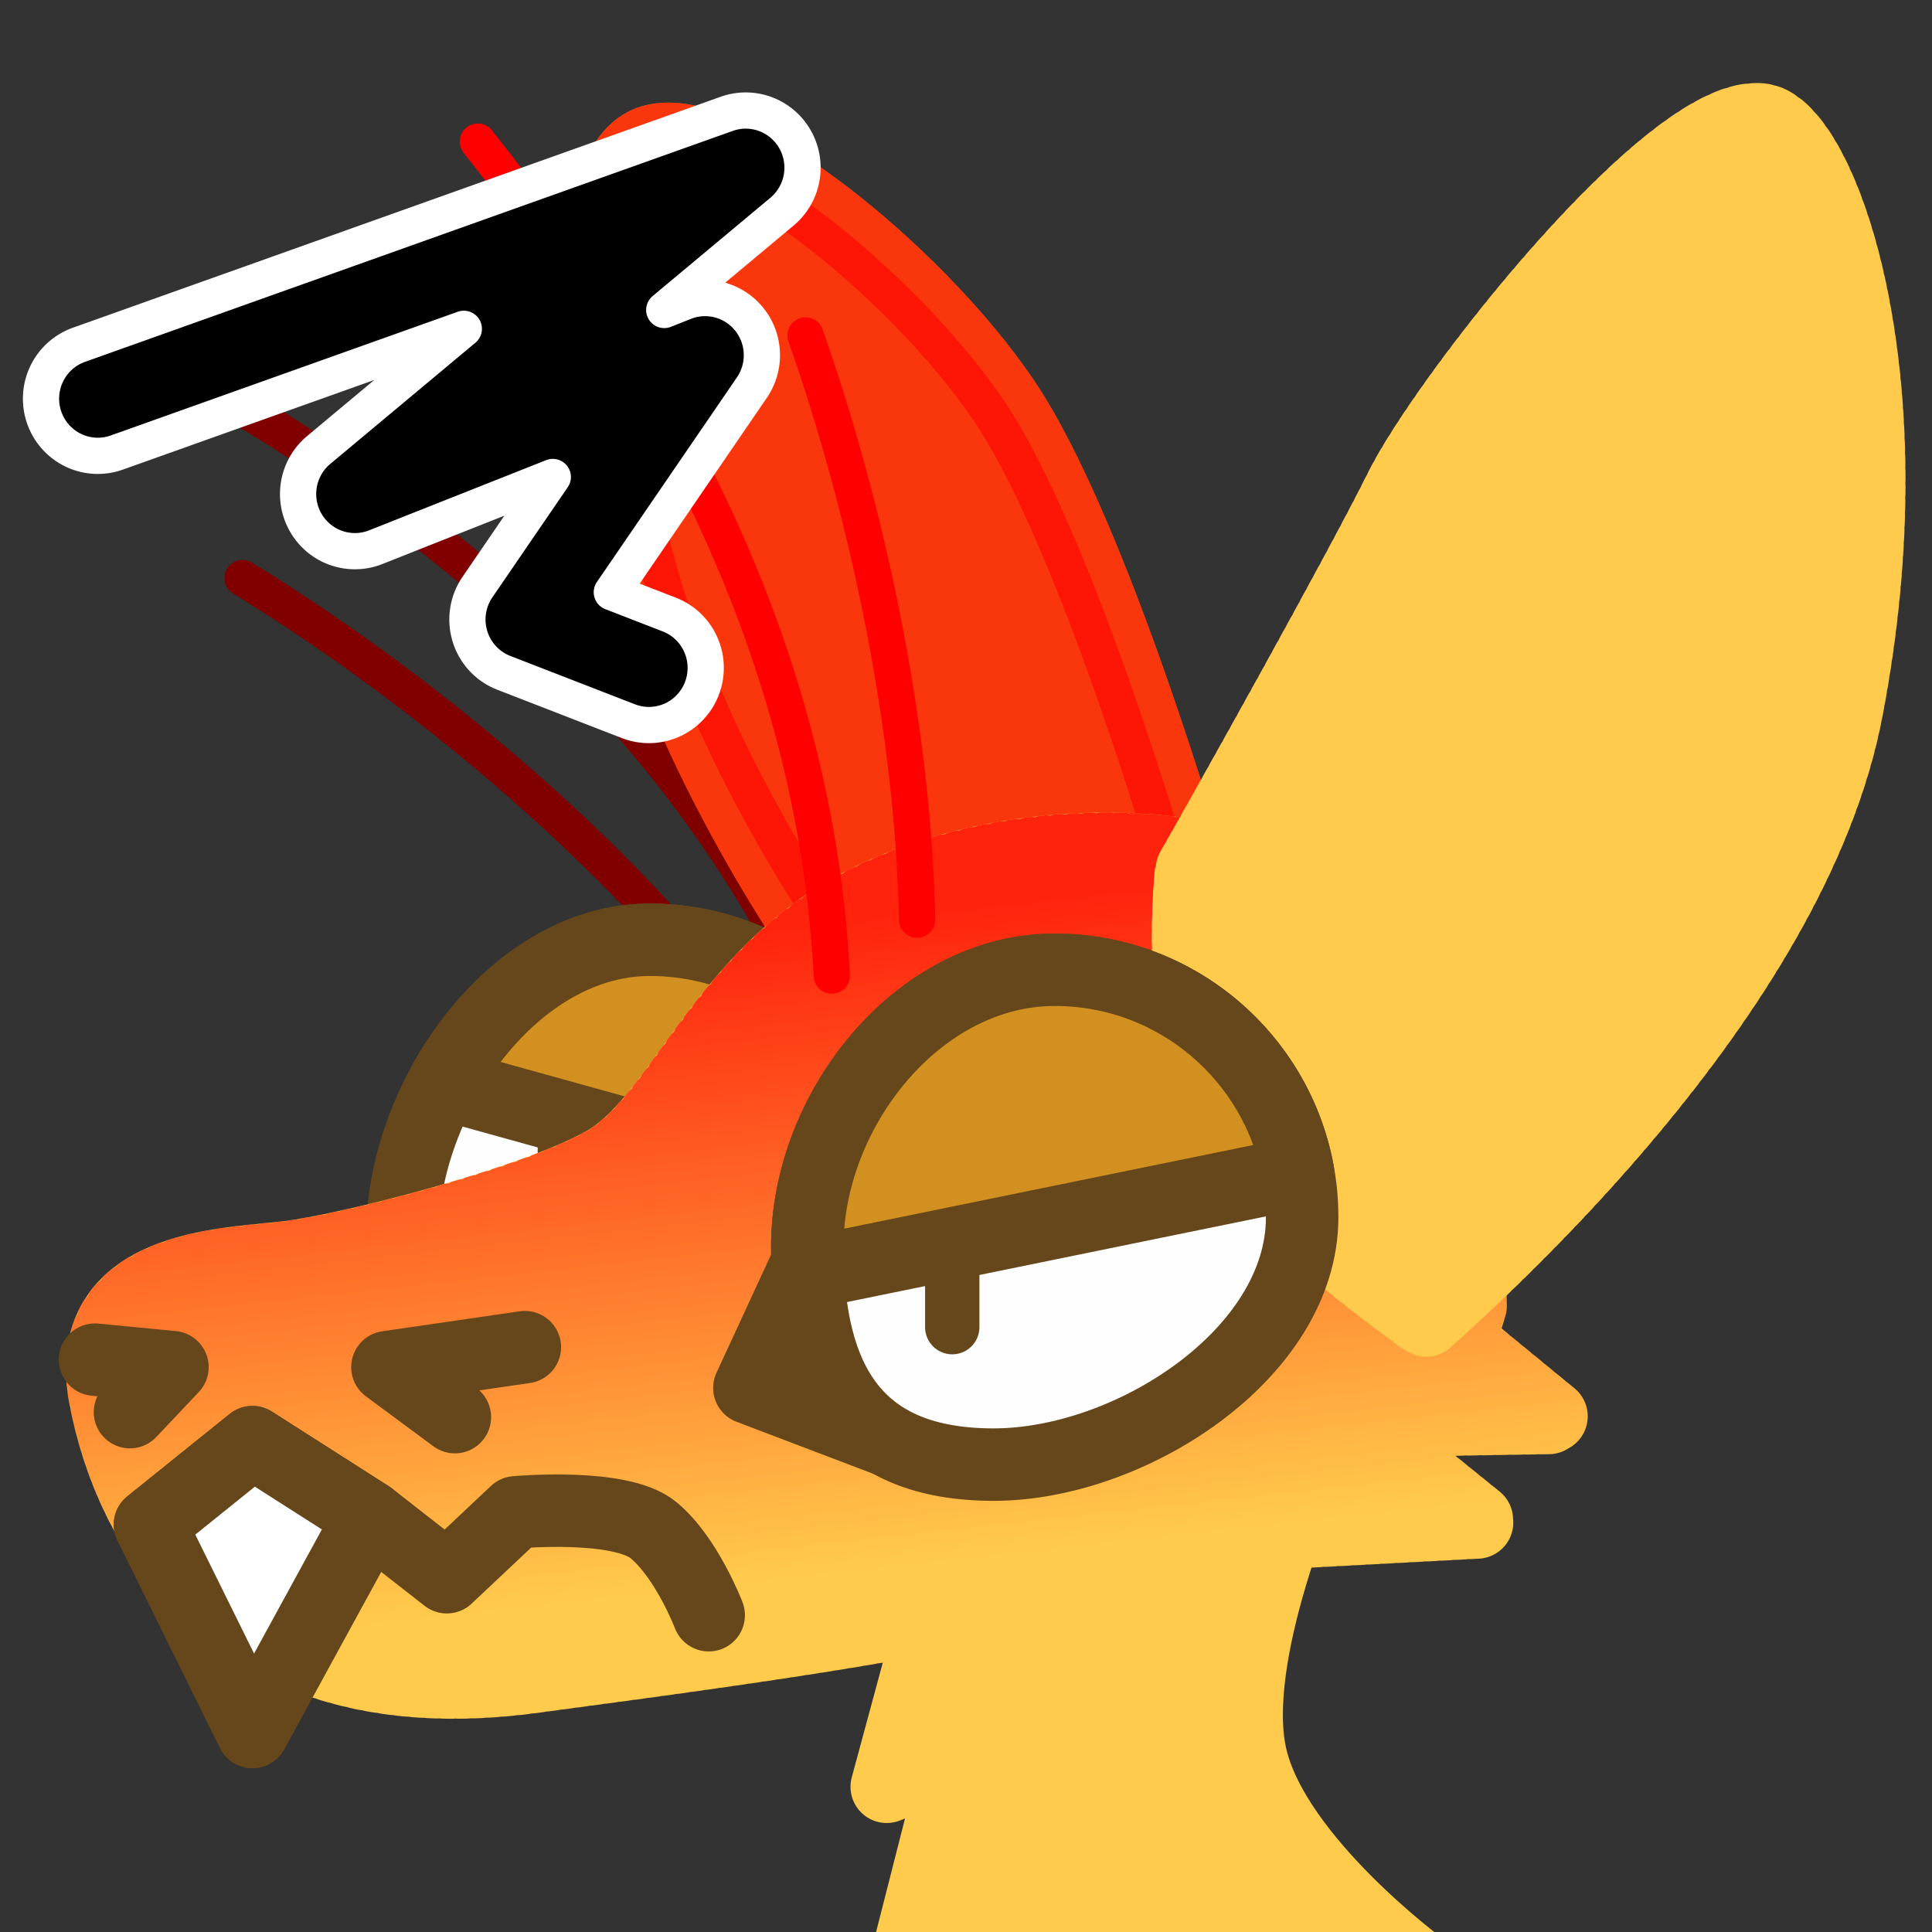 <?xml version="1.0" encoding="UTF-8" standalone="no"?>
<!-- Created with Inkscape (http://www.inkscape.org/) -->

<svg
   version="1.1"
   id="svg824"
   width="1706.667"
   height="1706.667"
   viewBox="0 0 1706.667 1706.667"
   sodipodi:docname="ying_angry.svg"
   inkscape:version="1.1 (c68e22c387, 2021-05-23)"
   inkscape:export-filename="D:\Pictures\yingmotes\ying_angry.png"
   inkscape:export-xdpi="72"
   inkscape:export-ydpi="72"
   xmlns:inkscape="http://www.inkscape.org/namespaces/inkscape"
   xmlns:sodipodi="http://sodipodi.sourceforge.net/DTD/sodipodi-0.dtd"
   xmlns:xlink="http://www.w3.org/1999/xlink"
   xmlns="http://www.w3.org/2000/svg"
   xmlns:svg="http://www.w3.org/2000/svg">
  <rect x="0" y="0" width="1706.667" height="1706.667" fill="#333333" stroke="none"/>
  <defs
     id="defs828">
    <linearGradient
       inkscape:collect="always"
       id="linearGradient13351">
      <stop
         style="stop-color:#ff0000;stop-opacity:1;"
         offset="0"
         id="stop13347" />
      <stop
         style="stop-color:#ff0000;stop-opacity:0;"
         offset="1"
         id="stop13349" />
    </linearGradient>
    <linearGradient
       inkscape:collect="always"
       xlink:href="#linearGradient13351"
       id="linearGradient13353"
       x1="933.588"
       y1="793.082"
       x2="996.036"
       y2="1361.353"
       gradientUnits="userSpaceOnUse" />
  </defs>
  <sodipodi:namedview
     id="namedview826"
     pagecolor="#ffffff"
     bordercolor="#666666"
     borderopacity="1.0"
     inkscape:pageshadow="2"
     inkscape:pageopacity="0.0"
     inkscape:pagecheckerboard="0"
     showgrid="false"
     inkscape:zoom="0.32026963"
     inkscape:cx="693.16594"
     inkscape:cy="960.1285"
     inkscape:window-width="1920"
     inkscape:window-height="1001"
     inkscape:window-x="-9"
     inkscape:window-y="-9"
     inkscape:window-maximized="1"
     inkscape:current-layer="g12988" />
  <g
     id="layer1"
     inkscape:label="Ying"
     style="display:inline;"
     inkscape:groupmode="layer">
    <path
       style="display:none;fill:#123456;stroke:#123456;stroke-width:64;stroke-linecap:round;stroke-linejoin:round;-inkscape-stroke:none;paint-order:fill markers stroke;stop-color:#000000"
       d="m 1298.031,865.098 c 70.798,131.454 185.382,239.025 198.706,401.828 -29.438,-19.135 -55.932,-14.719 -79.483,13.247 91.022,54.7 58.514,175.917 81.69,267.15 l -99.353,6.624 c 66.759,58.919 81.773,128.186 90.522,198.706 l -494.507,2.208 c -24.38,-41.481 23.115,-208.563 66.236,-227.044 0,0 3.379,-20.015 -75.353,-9.455 C 1015.23,1271.09 1172.184,1096.186 1298.031,865.098 Z"
       id="path3091"
       sodipodi:nodetypes="cccccccccc"
       inkscape:label="mane" />
    <path
       style="opacity:1;fill:#ffcb4c;fill-opacity:1;stroke:#ffcb4c;stroke-width:64;stroke-linecap:round;stroke-linejoin:round;stroke-miterlimit:4;stroke-dasharray:none;stroke-dashoffset:0;stroke-opacity:1;paint-order:fill markers stroke;stop-color:#000000"
       d="m 848.093,1338.888 -64.785,239.508 62.822,-25.521 -51.043,200.244 459.384,-15.705 c 0,0 -127.607,-94.233 -149.202,-184.539 -21.595,-90.306 51.043,-253.25 51.043,-253.25 z"
       id="path3340"
       inkscape:label="neck" />
    <g
       id="g12988"
       inkscape:label="head"
       inkscape:groupmode="layer">
      <path
         style="display:inline;fill:none;fill-opacity:1;stroke:#800000;stroke-width:32;stroke-linecap:round;stroke-linejoin:round;stroke-miterlimit:4;stroke-dasharray:none;stroke-dashoffset:0;stroke-opacity:1;paint-order:fill markers stroke;stop-color:#000000"
         d="m 214.247,510.634 c 146.957,90.167 298.173,215.743 401.657,338.766"
         id="path6280-0-6"
         sodipodi:nodetypes="cc"
         inkscape:label="angry eyelash left small" />
      <path
         style="display:inline;fill:none;fill-opacity:1;stroke:#800000;stroke-width:32;stroke-linecap:round;stroke-linejoin:round;stroke-miterlimit:4;stroke-dasharray:none;stroke-dashoffset:0;stroke-opacity:1;paint-order:fill markers stroke;stop-color:#000000"
         d="M 136.307,315.67 C 386.364,452.289 592.003,626.13 711.506,872.152"
         id="path6280-3"
         sodipodi:nodetypes="cc"
         inkscape:label="angry eyelash left big" />
      <g
         id="g12997"
         inkscape:label="left eye">
        <path
           id="path1915-9"
           style="display:inline;fill:#fefefe;stroke:#65471b;stroke-width:64;stroke-linecap:round;stroke-linejoin:round;paint-order:fill markers stroke;stop-color:#000000"
           inkscape:label="lefteye"
           d="m 792.618,1048.728 c 10e-6,120.717 -155.86,218.577 -276.577,218.577 -120.717,0 -160.577,-55.86 -160.577,-176.577 0,-120.717 97.86,-260.577 218.577,-260.577 120.717,0 218.577,97.86 218.577,218.577 z"
           sodipodi:nodetypes="sssss" />
        <path
           style="opacity:1;fill:#ffffff;fill-opacity:1;stroke:#65471b;stroke-width:48;stroke-linecap:round;stroke-linejoin:round;stroke-miterlimit:4;stroke-dasharray:none;stroke-dashoffset:0;stroke-opacity:1;paint-order:fill markers stroke;stop-color:#000000"
           d="M 498.974,962.622 V 1132.626"
           id="path2372"
           inkscape:label="left pupil" />
        <path
           id="rect11202"
           style="fill:#d19020;stroke:#65471b;stroke-width:64;stroke-linecap:round;stroke-linejoin:round;stroke-opacity:1;-inkscape-stroke:none;paint-order:fill markers stroke;stop-color:#000000"
           d="m 574.041,830.15 c -76.173,0 -143.213,55.706 -182.34,127.133 l 399.486,110.877 c 0.888,-6.407 1.43,-12.878 1.43,-19.432 0,-120.717 -97.859,-218.578 -218.576,-218.578 z"
           inkscape:label="left lid" />
      </g>
      <path
         style="opacity:1;fill:#f19020;fill-opacity:1;stroke:#f19020;stroke-width:64;stroke-linecap:round;stroke-miterlimit:4;stroke-dasharray:none;stroke-dashoffset:0;stroke-opacity:1;paint-order:fill markers stroke;stop-color:#000000"
         d="m 760.918,885.959 c 0,0 -108.894,-139.841 -172.34,-311.204 -69.797,-188.517 -80.023,-418.044 -18.325,-447.998 61.699,-29.954 238.165,110.252 317.305,228.184 79.14,117.932 164.458,414.579 164.458,414.579 z"
         id="path1640"
         inkscape:label="left ear"
         sodipodi:nodetypes="cssscc"
         inkscape:transform-center-x="82.124208"
         inkscape:transform-center-y="-259.29533" />
      <path
         style="opacity:0.617;fill:#ff0000;fill-opacity:1;stroke:#ff0000;stroke-width:64;stroke-linecap:round;stroke-miterlimit:4;stroke-dasharray:none;stroke-dashoffset:0;stroke-opacity:1;paint-order:fill markers stroke;stop-color:#000000"
         d="m 760.918,885.959 c 0,0 -108.894,-139.841 -172.34,-311.204 -69.797,-188.517 -80.023,-418.044 -18.325,-447.998 61.699,-29.954 238.165,110.252 317.305,228.184 79.14,117.932 164.458,414.579 164.458,414.579 z"
         id="path13789"
         inkscape:label="angry overlay back ear"
         sodipodi:nodetypes="cssscc"
         inkscape:transform-center-x="82.124208"
         inkscape:transform-center-y="-259.29533" />
      <path
         id="path1148"
         style="display:inline;opacity:1;fill:#ffcb4c;stroke:#ffcb4c;stroke-width:64;stroke-linecap:round;stroke-linejoin:round;stroke-miterlimit:4;stroke-dasharray:6.4, 6.4;stroke-dashoffset:0;stroke-opacity:1;paint-order:fill markers stroke;stop-color:#000000"
         inkscape:label="head"
         d="m 1299.055,1153.559 c 0,0 -0.108,-10.821 -0.951,-28.418 -0.422,-8.799 -1.026,-19.291 -1.895,-30.973 -0.869,-11.681 -2,-24.552 -3.473,-38.105 -1.473,-13.553 -3.289,-27.788 -5.523,-42.201 -2.235,-14.413 -4.889,-29.005 -8.043,-43.268 -1.577,-7.131 -3.279,-14.182 -5.115,-21.086 -1.836,-6.904 -3.807,-13.662 -5.922,-20.213 -2.115,-6.551 -4.373,-12.892 -6.787,-18.963 -2.414,-6.071 -4.983,-11.87 -7.715,-17.334 -2.732,-5.464 -5.935,-10.786 -9.539,-15.961 -3.604,-5.175 -7.611,-10.205 -11.949,-15.084 -4.338,-4.879 -9.007,-9.609 -13.94,-14.186 -4.932,-4.576 -10.126,-8.999 -15.514,-13.266 -5.387,-4.266 -10.967,-8.375 -16.67,-12.324 -5.703,-3.949 -11.53,-7.738 -17.41,-11.363 -11.761,-7.251 -23.737,-13.847 -35.371,-19.76 -11.634,-5.913 -22.926,-11.142 -33.32,-15.66 -10.395,-4.519 -19.891,-8.326 -27.934,-11.395 -16.085,-6.137 -26.354,-9.318 -26.354,-9.318 -106.831,-15.988 -232.175,6.969 -312.625,60.014 -101.267,66.77 -136.887,176.629 -198.707,211.955 -61.82,35.325 -225.2,77.273 -280.396,83.897 -55.196,6.623 -183.25,6.625 -161.172,123.641 22.078,117.016 112.599,282.605 377.541,247.279 264.942,-35.326 313.515,-44.157 536.508,-88.314 22.897,-4.534 53.848,-18.32 86.828,-36.947 l 213.871,-11.428 -92.926,-75.256 c 5.358,-4.84 10.6,-9.718 15.633,-14.637 l 142.076,-2.375 -84.881,-69.668 c 3.481,-6.554 6.481,-13.021 8.627,-19.307 1.052,-3.082 2.033,-6.627 3.047,-9.977 z" />
      <path
         id="path13291"
         style="color:#000000;opacity:0.827;fill:url(#linearGradient13353);fill-opacity:1;stroke-width:64;stroke-linecap:round;stroke-linejoin:round;stroke-dasharray:6.4, 6.4;-inkscape-stroke:none;paint-order:fill markers stroke"
         d="m 978.592,717.682 0.006,0.002 c -2.277,-0.01 -4.549,-0.004 -6.816,0.016 a 32,32 0 0 0 -3.387,0.703 32,32 0 0 0 -3.41,-0.604 c -2.261,0.048 -4.529,0.109 -6.801,0.186 a 32,32 0 0 0 -3.363,0.787 32,32 0 0 0 -3.412,-0.518 c -2.266,0.103 -4.532,0.221 -6.801,0.354 a 32,32 0 0 0 -3.334,0.869 32,32 0 0 0 -3.422,-0.436 c -2.266,0.159 -4.529,0.332 -6.789,0.52 a 32,32 0 0 0 -3.316,0.951 32,32 0 0 0 -3.43,-0.352 c -2.261,0.214 -4.516,0.441 -6.762,0.682 a 32,32 0 0 0 -3.299,1.031 32,32 0 0 0 -3.443,-0.268 c -2.247,0.268 -4.498,0.55 -6.75,0.848 a 32,32 0 0 0 -3.266,1.109 32,32 0 0 0 -3.441,-0.184 c -2.247,0.323 -4.492,0.663 -6.736,1.016 a 32,32 0 0 0 -3.236,1.189 32,32 0 0 0 -3.449,-0.1 c -2.241,0.379 -4.478,0.772 -6.711,1.18 a 32,32 0 0 0 -3.211,1.271 32,32 0 0 0 -3.457,-0.014 c -2.231,0.435 -4.456,0.883 -6.676,1.346 a 32,32 0 0 0 -3.189,1.354 32,32 0 0 0 -3.465,0.076 c -2.215,0.491 -4.429,0.997 -6.645,1.518 a 32,32 0 0 0 -3.156,1.438 32,32 0 0 0 -3.463,0.164 c -2.209,0.549 -4.415,1.113 -6.619,1.693 a 32,32 0 0 0 -3.123,1.523 32,32 0 0 0 -3.459,0.256 c -2.2,0.61 -4.395,1.235 -6.586,1.875 a 32,32 0 0 0 -3.084,1.607 32,32 0 0 0 -3.463,0.354 c -2.188,0.672 -4.369,1.36 -6.543,2.062 a 32,32 0 0 0 -3.049,1.699 32,32 0 0 0 -3.467,0.455 c -2.164,0.734 -4.33,1.485 -6.498,2.256 a 32,32 0 0 0 -3.004,1.793 32,32 0 0 0 -3.451,0.559 c -2.154,0.802 -4.309,1.623 -6.463,2.465 a 32,32 0 0 0 -2.949,1.887 32,32 0 0 0 -3.441,0.666 c -2.149,0.877 -4.283,1.77 -6.402,2.678 a 32,32 0 0 0 -2.91,1.994 32,32 0 0 0 -3.439,0.787 c -2.109,0.945 -4.223,1.914 -6.34,2.908 a 32,32 0 0 0 -2.842,2.096 32,32 0 0 0 -3.422,0.91 c -2.095,1.028 -4.182,2.076 -6.262,3.146 a 32,32 0 0 0 -2.785,2.215 32,32 0 0 0 -3.398,1.041 c -2.078,1.118 -4.136,2.255 -6.176,3.406 a 32,32 0 0 0 -2.721,2.34 32,32 0 0 0 -3.375,1.186 c -2.04,1.207 -4.066,2.434 -6.076,3.684 a 32,32 0 0 0 -2.635,2.467 32,32 0 0 0 -3.359,1.35 c -1.976,1.29 -3.945,2.604 -5.904,3.945 a 32,32 0 0 0 -2.5,2.557 32,32 0 0 0 -3.264,1.471 c -1.914,1.366 -3.819,2.756 -5.715,4.17 a 32,32 0 0 0 -2.387,2.648 32,32 0 0 0 -3.184,1.59 c -1.875,1.455 -3.715,2.915 -5.523,4.377 a 32,32 0 0 0 -2.287,2.744 32,32 0 0 0 -3.119,1.715 c -1.793,1.507 -3.572,3.032 -5.338,4.576 a 32,32 0 0 0 -2.158,2.805 32,32 0 0 0 -3.035,1.818 c -1.736,1.572 -3.446,3.15 -5.131,4.732 a 32,32 0 0 0 -2.057,2.879 32,32 0 0 0 -2.965,1.92 c -1.659,1.612 -3.305,3.241 -4.939,4.885 a 32,32 0 0 0 -1.939,2.92 32,32 0 0 0 -2.877,1.998 c -1.603,1.661 -3.19,3.333 -4.76,5.014 a 32,32 0 0 0 -1.836,2.961 32,32 0 0 0 -2.799,2.07 c -1.543,1.697 -3.07,3.402 -4.58,5.113 a 32,32 0 0 0 -1.74,2.992 32,32 0 0 0 -2.725,2.131 c -1.486,1.726 -2.956,3.458 -4.41,5.191 a 32,32 0 0 0 -1.652,3.016 32,32 0 0 0 -2.662,2.186 c -1.416,1.728 -2.84,3.48 -4.266,5.262 a 32,32 0 0 0 -1.561,3.008 32,32 0 0 0 -2.594,2.221 c -1.369,1.741 -2.744,3.503 -4.121,5.289 a 32,32 0 0 0 -1.496,3.014 32,32 0 0 0 -2.518,2.227 c -1.353,1.778 -2.684,3.544 -3.998,5.297 a 32,32 0 0 0 -1.449,3.023 32,32 0 0 0 -2.475,2.244 c -1.312,1.77 -2.611,3.534 -3.898,5.291 a 32,32 0 0 0 -1.402,3.008 32,32 0 0 0 -2.451,2.266 l -2.664,3.666 a 32.003,32.003 0 0 0 -0.025,0.037 l -1.098,1.514 a 32,32 0 0 0 -1.367,2.977 32,32 0 0 0 -2.398,2.227 l -3.188,4.404 -0.551,0.762 a 32,32 0 0 0 -1.355,2.949 32,32 0 0 0 -2.387,2.209 c -1.22,1.68 -2.449,3.363 -3.686,5.051 a 32,32 0 0 0 -1.344,2.885 32,32 0 0 0 -2.354,2.135 c -1.23,1.66 -2.456,3.302 -3.68,4.928 a 32,32 0 0 0 -1.354,2.811 32,32 0 0 0 -2.34,2.051 c -1.238,1.613 -2.461,3.191 -3.674,4.73 a 32,32 0 0 0 -1.387,2.723 32,32 0 0 0 -2.338,1.943 c -1.229,1.517 -2.467,3.019 -3.711,4.5 a 32,32 0 0 0 -1.414,2.574 32,32 0 0 0 -2.324,1.787 c -1.24,1.417 -2.488,2.806 -3.74,4.166 a 32,32 0 0 0 -1.467,2.402 32,32 0 0 0 -2.305,1.584 c -1.262,1.295 -2.521,2.547 -3.781,3.756 a 32,32 0 0 0 -1.52,2.176 32,32 0 0 0 -2.277,1.334 c -1.277,1.134 -2.54,2.211 -3.789,3.225 a 32,32 0 0 0 -1.584,1.91 32,32 0 0 0 -2.242,1.045 c -1.243,0.911 -2.493,1.777 -3.752,2.594 a 32,32 0 0 0 -1.643,1.598 32,32 0 0 0 -2.201,0.729 c -1.509,0.855 -3.077,1.707 -4.703,2.561 a 32,32 0 0 0 -2.215,1.791 32,32 0 0 0 -2.758,0.736 c -1.704,0.839 -3.425,1.662 -5.16,2.471 a 32,32 0 0 0 -2.412,1.768 32,32 0 0 0 -2.916,0.662 c -1.787,0.796 -3.593,1.584 -5.416,2.363 a 32,32 0 0 0 -2.521,1.726 32,32 0 0 0 -3.016,0.596 c -1.838,0.759 -3.688,1.508 -5.547,2.248 a 32,32 0 0 0 -2.619,1.697 32,32 0 0 0 -3.084,0.541 c -1.857,0.721 -3.748,1.44 -5.672,2.164 a 32,32 0 0 0 -2.66,1.652 32,32 0 0 0 -3.105,0.488 c -1.905,0.7 -3.821,1.393 -5.746,2.08 a 32,32 0 0 0 -2.715,1.625 32,32 0 0 0 -3.129,0.441 c -1.944,0.681 -3.882,1.352 -5.814,2.012 a 32,32 0 0 0 -2.756,1.598 32,32 0 0 0 -3.152,0.404 c -1.955,0.656 -3.912,1.305 -5.869,1.947 a 32,32 0 0 0 -2.783,1.568 32,32 0 0 0 -3.176,0.373 c -1.938,0.627 -3.911,1.255 -5.916,1.891 a 32,32 0 0 0 -2.785,1.533 32,32 0 0 0 -3.182,0.34 c -1.962,0.612 -3.945,1.224 -5.945,1.836 a 32,32 0 0 0 -2.811,1.512 32,32 0 0 0 -3.18,0.307 c -1.997,0.602 -3.987,1.195 -5.971,1.781 a 32,32 0 0 0 -2.842,1.492 32,32 0 0 0 -3.176,0.277 c -2.027,0.59 -4.027,1.17 -6.002,1.734 a 32,32 0 0 0 -2.863,1.473 32,32 0 0 0 -3.211,0.256 c -1.978,0.56 -3.985,1.119 -6.021,1.686 a 32,32 0 0 0 -2.854,1.441 32,32 0 0 0 -3.201,0.229 c -1.998,0.548 -4.008,1.092 -6.031,1.637 a 32,32 0 0 0 -2.871,1.42 32,32 0 0 0 -3.199,0.201 c -2.018,0.535 -4.033,1.064 -6.045,1.588 a 32,32 0 0 0 -2.891,1.4 32,32 0 0 0 -3.195,0.174 c -2.03,0.52 -4.048,1.034 -6.057,1.539 a 32,32 0 0 0 -2.898,1.373 32,32 0 0 0 -3.199,0.148 c -2.031,0.503 -4.051,1 -6.064,1.488 a 32,32 0 0 0 -2.906,1.348 32,32 0 0 0 -3.203,0.121 c -2.016,0.481 -4.04,0.956 -6.07,1.43 a 32,32 0 0 0 -2.904,1.316 32,32 0 0 0 -3.193,0.09 c -2.018,0.461 -4.036,0.916 -6.053,1.363 a 32,32 0 0 0 -2.914,1.283 32,32 0 0 0 -3.18,0.055 c -2.021,0.438 -4.037,0.87 -6.047,1.291 a 32,32 0 0 0 -2.908,1.24 32,32 0 0 0 -3.158,0.012 c -2.02,0.41 -4.022,0.81 -6.006,1.195 a 32,32 0 0 0 -2.904,1.188 32,32 0 0 0 -3.127,-0.041 c -1.99,0.369 -3.966,0.725 -5.926,1.064 a 32,32 0 0 0 -2.854,1.1 32,32 0 0 0 -3.041,-0.115 c -1.956,0.312 -3.86,0.602 -5.717,0.861 a 32,32 0 0 0 -2.73,0.951 32,32 0 0 0 -2.861,-0.232 c -1.939,0.224 -3.92,0.438 -5.941,0.644 a 32,32 0 0 0 -3.041,0.935 32,32 0 0 0 -3.193,-0.316 c -2.051,0.201 -4.174,0.403 -6.365,0.617 a 32,32 0 0 0 -3.158,0.957 32,32 0 0 0 -3.301,-0.318 c -2.178,0.22 -4.379,0.447 -6.6,0.688 a 32,32 0 0 0 -3.238,1.016 32,32 0 0 0 -3.393,-0.272 c -2.245,0.262 -4.495,0.54 -6.75,0.832 a 32,32 0 0 0 -3.289,1.109 32,32 0 0 0 -3.465,-0.189 c -2.295,0.328 -4.592,0.676 -6.887,1.045 a 32,32 0 0 0 -3.324,1.234 32,32 0 0 0 -3.551,-0.064 c -2.316,0.415 -4.638,0.855 -6.967,1.324 a 32,32 0 0 0 -3.354,1.4 32,32 0 0 0 -3.646,0.096 c -2.333,0.528 -4.688,1.092 -7.061,1.697 a 32,32 0 0 0 -3.355,1.605 32,32 0 0 0 -3.719,0.307 c -2.383,0.682 -4.774,1.408 -7.17,2.184 a 32,32 0 0 0 -3.352,1.871 32,32 0 0 0 -3.807,0.588 c -2.41,0.878 -4.82,1.811 -7.225,2.805 a 32,32 0 0 0 -3.322,2.215 32,32 0 0 0 -3.896,0.961 c -2.407,1.128 -4.818,2.329 -7.223,3.613 a 32,32 0 0 0 -3.227,2.647 32,32 0 0 0 -3.93,1.441 c -2.375,1.45 -4.746,2.998 -7.104,4.658 a 32,32 0 0 0 -2.998,3.15 32,32 0 0 0 -3.863,2.041 c -2.296,1.866 -4.528,3.828 -6.688,5.885 a 32,32 0 0 0 -2.625,3.728 32,32 0 0 0 -3.652,2.758 c -2.018,2.266 -3.969,4.65 -5.832,7.158 a 32,32 0 0 0 -1.986,4.193 32,32 0 0 0 -3.168,3.412 c -1.638,2.661 -3.147,5.389 -4.527,8.178 a 32,32 0 0 0 -1.205,4.475 32,32 0 0 0 -2.492,3.887 c -1.133,2.888 -2.117,5.784 -2.971,8.674 a 32,32 0 0 0 -0.41,4.492 32,32 0 0 0 -1.768,4.113 c -0.623,2.927 -1.116,5.825 -1.502,8.682 a 32,32 0 0 0 0.268,4.312 32,32 0 0 0 -1.125,4.146 c -0.194,2.824 -0.293,5.63 -0.309,8.41 a 32,32 0 0 0 0.779,4.033 32,32 0 0 0 -0.609,4.049 c 0.129,2.727 0.332,5.394 0.588,8.002 a 32,32 0 0 0 1.152,3.805 32,32 0 0 0 -0.215,3.951 c 0.365,2.553 0.785,5.102 1.258,7.643 a 32,32 0 0 0 1.318,3.299 32,32 0 0 0 0.021,3.551 c 0.464,2.262 0.949,4.537 1.461,6.824 a 32,32 0 0 0 1.426,3.221 32,32 0 0 0 0.145,3.539 c 0.54,2.234 1.104,4.489 1.697,6.764 a 32,32 0 0 0 1.535,3.166 32,32 0 0 0 0.262,3.504 c 0.628,2.26 1.274,4.5 1.934,6.717 a 32,32 0 0 0 1.652,3.129 32,32 0 0 0 0.391,3.525 c 0.698,2.203 1.42,4.416 2.17,6.639 a 32,32 0 0 0 1.76,3.062 32,32 0 0 0 0.514,3.496 c 0.782,2.195 1.587,4.392 2.418,6.59 a 32,32 0 0 0 1.869,2.996 32,32 0 0 0 0.641,3.478 c 0.865,2.175 1.753,4.347 2.666,6.516 a 32,32 0 0 0 1.982,2.93 32,32 0 0 0 0.771,3.459 c 0.949,2.148 1.921,4.289 2.916,6.424 a 32,32 0 0 0 2.098,2.861 32,32 0 0 0 0.908,3.438 c 1.036,2.12 2.089,4.221 3.16,6.305 a 32,32 0 0 0 2.227,2.803 32,32 0 0 0 1.051,3.42 c 1.11,2.059 2.25,4.124 3.422,6.191 a 32,32 0 0 0 2.33,2.699 32,32 0 0 0 1.182,3.361 c 1.209,2.042 2.444,4.072 3.701,6.09 a 32,32 0 0 0 2.443,2.603 32,32 0 0 0 1.332,3.33 c 1.296,1.99 2.613,3.963 3.949,5.918 a 32,32 0 0 0 2.57,2.518 32,32 0 0 0 1.473,3.266 c 1.388,1.945 2.8,3.874 4.234,5.785 a 32,32 0 0 0 2.678,2.398 32,32 0 0 0 1.639,3.232 c 1.449,1.845 2.94,3.707 4.482,5.578 a 32,32 0 0 0 2.779,2.269 32,32 0 0 0 1.762,3.127 c 1.581,1.84 3.167,3.635 4.748,5.387 a 32,32 0 0 0 2.91,2.168 32,32 0 0 0 1.91,3.049 c 1.673,1.774 3.346,3.498 5.014,5.18 a 32,32 0 0 0 3.012,2.029 32,32 0 0 0 2.059,2.963 c 1.744,1.681 3.502,3.329 5.27,4.947 a 32,32 0 0 0 3.098,1.877 32,32 0 0 0 2.201,2.863 c 1.823,1.595 3.658,3.159 5.504,4.691 a 32,32 0 0 0 3.182,1.725 32,32 0 0 0 2.33,2.748 c 1.924,1.528 3.834,2.998 5.721,4.418 a 32,32 0 0 0 3.281,1.58 32,32 0 0 0 2.459,2.631 c 1.996,1.433 3.977,2.81 5.936,4.141 a 32,32 0 0 0 3.352,1.418 32,32 0 0 0 2.611,2.529 c 2.001,1.292 4.045,2.577 6.135,3.85 a 32,32 0 0 0 3.371,1.232 32,32 0 0 0 2.701,2.381 c 2.11,1.225 4.203,2.4 6.271,3.533 a 32,32 0 0 0 3.473,1.092 32,32 0 0 0 2.822,2.258 c 2.116,1.097 4.267,2.181 6.459,3.246 a 32,32 0 0 0 3.455,0.904 32,32 0 0 0 2.891,2.103 c 2.213,1.023 4.408,1.998 6.584,2.938 a 32,32 0 0 0 3.514,0.754 32,32 0 0 0 2.992,1.975 c 2.239,0.913 4.461,1.784 6.662,2.621 a 32,32 0 0 0 3.551,0.6 32,32 0 0 0 3.078,1.84 c 2.249,0.802 4.496,1.575 6.74,2.318 a 32,32 0 0 0 3.555,0.441 32,32 0 0 0 3.131,1.697 c 2.28,0.707 4.561,1.384 6.838,2.033 a 32,32 0 0 0 3.535,0.287 32,32 0 0 0 3.178,1.561 c 2.302,0.612 4.609,1.196 6.92,1.754 a 32,32 0 0 0 3.52,0.143 32,32 0 0 0 3.229,1.43 c 2.329,0.522 4.627,1.007 6.891,1.467 a 32,32 0 0 0 3.561,0.014 32,32 0 0 0 3.273,1.305 c 2.316,0.428 4.639,0.833 6.973,1.213 a 32,32 0 0 0 3.502,-0.123 32,32 0 0 0 3.332,1.186 c 2.274,0.333 4.588,0.656 6.943,0.955 a 32,32 0 0 0 3.479,-0.244 32,32 0 0 0 3.316,1.059 c 2.34,0.264 4.659,0.502 6.957,0.719 a 32,32 0 0 0 3.477,-0.357 32,32 0 0 0 3.338,0.947 c 2.355,0.189 4.674,0.352 6.955,0.494 a 32,32 0 0 0 3.461,-0.467 32,32 0 0 0 3.361,0.842 c 2.327,0.114 4.646,0.205 6.953,0.277 a 32,32 0 0 0 3.42,-0.57 32,32 0 0 0 3.408,0.742 c 2.251,0.04 4.561,0.069 6.928,0.072 a 32,32 0 0 0 3.354,-0.662 32,32 0 0 0 3.377,0.641 c 2.32,-0.021 4.614,-0.06 6.885,-0.115 a 32,32 0 0 0 4.9,-0.506 32,32 0 0 0 1.848,0.301 c 2.312,-0.081 4.612,-0.182 6.898,-0.299 a 32,32 0 0 0 4.826,-0.629 32,32 0 0 0 1.863,0.256 c 2.351,-0.142 4.62,-0.304 6.809,-0.465 a 32,32 0 0 0 4.91,-0.752 32,32 0 0 0 1.861,0.207 c 2.216,-0.191 4.492,-0.395 6.826,-0.629 a 32,32 0 0 0 4.715,-0.852 32,32 0 0 0 1.879,0.168 c 2.279,-0.245 4.549,-0.507 6.811,-0.783 a 32,32 0 0 0 4.73,-0.959 32,32 0 0 0 1.891,0.125 l 1.186,-0.154 a 32.003,32.003 0 0 0 0.086,-0.012 l 5.158,-0.69 a 32,32 0 0 0 4.494,-0.963 32,32 0 0 0 1.85,0.117 l 0.76,-0.102 a 32.003,32.003 0 0 0 0.01,0 l 5.584,-0.746 a 32,32 0 0 0 4.5,-0.967 32,32 0 0 0 1.844,0.117 h 0.025 a 32.003,32.003 0 0 0 0.012,0 l 6.316,-0.848 a 32,32 0 0 0 4.506,-0.969 32,32 0 0 0 1.85,0.115 l 6.342,-0.854 a 32,32 0 0 0 4.51,-0.971 32,32 0 0 0 1.848,0.115 l 6.342,-0.855 a 32,32 0 0 0 4.508,-0.975 32,32 0 0 0 1.85,0.115 l 6.342,-0.859 a 32,32 0 0 0 4.51,-0.977 32,32 0 0 0 1.848,0.113 l 4.75,-0.646 a 32.003,32.003 0 0 0 0.016,0 l 1.594,-0.217 a 32,32 0 0 0 4.496,-0.977 32,32 0 0 0 1.844,0.111 l 2.361,-0.322 a 32.003,32.003 0 0 0 0.018,0 l 3.98,-0.547 a 32,32 0 0 0 4.508,-0.983 32,32 0 0 0 1.854,0.111 l 6.34,-0.873 a 32,32 0 0 0 4.518,-0.986 32,32 0 0 0 1.844,0.107 l 6.34,-0.877 a 32,32 0 0 0 4.52,-0.992 32,32 0 0 0 1.844,0.107 l 3.131,-0.435 a 32.003,32.003 0 0 0 0.025,0 l 3.207,-0.449 a 32,32 0 0 0 4.504,-0.996 32,32 0 0 0 1.859,0.105 l 6.338,-0.893 a 32,32 0 0 0 4.514,-1.002 32,32 0 0 0 1.852,0.103 l 4.658,-0.66 a 32.003,32.003 0 0 0 0.029,-0.012 l 1.68,-0.238 a 32,32 0 0 0 4.488,-1.006 32,32 0 0 0 1.848,0.102 l 0.566,-0.08 a 32.003,32.003 0 0 0 0.031,-0.01 l 5.77,-0.828 a 32,32 0 0 0 4.523,-1.018 32,32 0 0 0 1.844,0.1 L 655.75,1488.25 a 32.003,32.003 0 0 0 0.035,-0.012 l 1.787,-0.26 a 32,32 0 0 0 4.502,-1.023 32,32 0 0 0 1.869,0.096 l 6.332,-0.932 a 32,32 0 0 0 4.521,-1.033 32,32 0 0 0 1.848,0.09 l 3.045,-0.451 a 32.003,32.003 0 0 0 0.031,-0.012 l 3.285,-0.49 a 32,32 0 0 0 4.516,-1.041 32,32 0 0 0 1.85,0.088 c 2.12,-0.319 4.248,-0.642 6.381,-0.967 a 32,32 0 0 0 4.49,-1.049 32,32 0 0 0 1.852,0.082 c 2.137,-0.326 4.263,-0.654 6.379,-0.98 a 32,32 0 0 0 4.506,-1.065 32,32 0 0 0 1.855,0.076 c 2.114,-0.329 4.24,-0.661 6.379,-0.998 a 32,32 0 0 0 4.488,-1.072 32,32 0 0 0 1.852,0.072 c 2.14,-0.338 4.266,-0.678 6.379,-1.016 a 32,32 0 0 0 4.506,-1.09 32,32 0 0 0 1.852,0.068 c 2.123,-0.342 4.248,-0.687 6.381,-1.035 a 32,32 0 0 0 4.498,-1.102 32,32 0 0 0 1.863,0.061 l 2.996,-0.494 a 32.003,32.003 0 0 0 0.025,0 l 3.32,-0.551 a 32,32 0 0 0 4.518,-1.117 32,32 0 0 0 1.842,0.058 c 2.137,-0.357 4.26,-0.715 6.373,-1.072 a 32,32 0 0 0 4.492,-1.129 32,32 0 0 0 1.855,0.051 c 2.123,-0.362 4.246,-0.727 6.373,-1.094 a 32,32 0 0 0 4.484,-1.143 32,32 0 0 0 1.861,0.045 c 2.104,-0.366 4.225,-0.734 6.361,-1.109 a 32,32 0 0 0 4.473,-1.154 32,32 0 0 0 1.85,0.041 c 2.135,-0.377 4.255,-0.754 6.357,-1.129 a 32,32 0 0 0 4.482,-1.168 32,32 0 0 0 1.855,0.035 c 2.11,-0.379 4.234,-0.76 6.371,-1.149 a 32,32 0 0 0 4.455,-1.178 32,32 0 0 0 1.873,0.029 l 6.295,-1.152 a 32,32 0 0 0 4.496,-1.192 32,32 0 0 0 1.84,0.024 l 0.811,-0.148 a 32.003,32.003 0 0 0 0.041,-0.01 l 5.48,-1.018 a 32,32 0 0 0 4.486,-1.201 32,32 0 0 0 1.844,0.021 l 2.654,-0.494 a 32.003,32.003 0 0 0 0.037,-0.01 l 3.635,-0.682 a 32,32 0 0 0 4.467,-1.209 32,32 0 0 0 1.855,0.018 l 4.883,-0.922 a 32.003,32.003 0 0 0 0.031,-0.01 l 1.406,-0.268 a 32,32 0 0 0 4.455,-1.215 32,32 0 0 0 1.863,0.014 l 6.285,-1.199 a 32,32 0 0 0 4.469,-1.223 32,32 0 0 0 1.844,0.012 l 2.811,-0.539 a 32.003,32.003 0 0 0 0.025,-0.01 l 3.475,-0.668 a 32,32 0 0 0 4.451,-1.228 32,32 0 0 0 1.857,0.01 l 6.283,-1.215 a 32,32 0 0 0 4.461,-1.232 32,32 0 0 0 1.842,0.01 l 2.002,-0.389 a 32.003,32.003 0 0 0 0.019,0 l 4.281,-0.834 a 32,32 0 0 0 4.439,-1.232 32,32 0 0 0 1.859,0.012 l 6.281,-1.23 a 32,32 0 0 0 4.449,-1.236 32,32 0 0 0 1.846,0.01 l 2.699,-0.529 a 32.003,32.003 0 0 0 0.014,0 l 3.582,-0.703 a 32,32 0 0 0 4.438,-1.24 32,32 0 0 0 1.854,0 l 6.279,-1.236 a 32,32 0 0 0 4.441,-1.242 32,32 0 0 0 1.85,0 l 5.137,-1.012 a 32.003,32.003 0 0 0 0.014,0 l 1.141,-0.225 a 32,32 0 0 0 4.432,-1.242 32,32 0 0 0 1.848,0 l 6.277,-1.24 a 32,32 0 0 0 4.438,-1.244 32,32 0 0 0 1.854,0 l 6.279,-1.242 a 32,32 0 0 0 4.43,-1.244 32,32 0 0 0 1.848,0 l 6.279,-1.242 a 32,32 0 0 0 5.281,-1.565 32,32 0 0 0 2.346,-0.102 c 2.571,-0.627 5.076,-1.305 7.518,-2.014 a 32,32 0 0 0 5.024,-1.959 32,32 0 0 0 2.141,-0.26 c 2.358,-0.773 4.673,-1.575 6.947,-2.397 a 32,32 0 0 0 4.721,-2.17 32,32 0 0 0 1.982,-0.348 c 2.256,-0.876 4.455,-1.764 6.604,-2.654 a 32,32 0 0 0 4.541,-2.33 32,32 0 0 0 1.904,-0.416 c 2.132,-0.931 4.255,-1.882 6.369,-2.852 a 32,32 0 0 0 4.371,-2.433 32,32 0 0 0 1.836,-0.465 c 2.078,-0.988 4.143,-1.99 6.193,-3.004 a 32,32 0 0 0 4.236,-2.525 32,32 0 0 0 1.82,-0.512 c 2.034,-1.035 4.047,-2.078 6.039,-3.123 a 32,32 0 0 0 4.152,-2.615 32,32 0 0 0 1.805,-0.553 c 1.693,-0.912 3.385,-1.841 5.078,-2.773 a 32,32 0 0 0 3.641,-0.482 32,32 0 0 0 1.828,0.264 l 6.393,-0.342 a 32,32 0 0 0 4.562,-0.606 32,32 0 0 0 1.828,0.264 l 6.391,-0.342 a 32,32 0 0 0 4.555,-0.604 32,32 0 0 0 1.836,0.264 l 6.391,-0.342 a 32,32 0 0 0 4.562,-0.606 32,32 0 0 0 1.828,0.264 l 6.391,-0.342 a 32,32 0 0 0 4.562,-0.606 32,32 0 0 0 1.828,0.264 l 6.393,-0.342 a 32,32 0 0 0 4.555,-0.604 32,32 0 0 0 1.836,0.264 l 6.391,-0.342 a 32,32 0 0 0 4.555,-0.605 32,32 0 0 0 1.836,0.264 l 6.391,-0.342 a 32,32 0 0 0 4.562,-0.605 32,32 0 0 0 1.828,0.264 l 6.391,-0.342 a 32,32 0 0 0 4.562,-0.605 32,32 0 0 0 1.83,0.264 l 6.391,-0.34 a 32,32 0 0 0 4.555,-0.606 32,32 0 0 0 1.836,0.264 l 6.391,-0.342 a 32,32 0 0 0 4.562,-0.606 32,32 0 0 0 1.828,0.264 l 6.391,-0.342 a 32,32 0 0 0 4.562,-0.606 32,32 0 0 0 1.828,0.264 l 6.391,-0.34 a 32,32 0 0 0 4.557,-0.606 32,32 0 0 0 1.836,0.264 l 6.391,-0.342 a 32,32 0 0 0 4.562,-0.606 32,32 0 0 0 1.828,0.264 l 6.391,-0.342 a 32,32 0 0 0 4.562,-0.606 32,32 0 0 0 1.828,0.264 l 6.391,-0.34 a 32,32 0 0 0 4.557,-0.605 32,32 0 0 0 1.834,0.264 l 6.393,-0.342 a 32,32 0 0 0 30.246,-33.662 32,32 0 0 0 -0.119,-0.467 32,32 0 0 0 -11.781,-25.135 l -4.973,-4.029 a 32,32 0 0 0 -1.641,-0.863 32,32 0 0 0 -3.334,-3.164 l -4.973,-4.027 a 32,32 0 0 0 -1.637,-0.861 32,32 0 0 0 -3.338,-3.166 l -4.973,-4.029 a 32,32 0 0 0 -1.641,-0.863 32,32 0 0 0 -3.334,-3.164 l -4.973,-4.027 a 32,32 0 0 0 -1.637,-0.861 32,32 0 0 0 -2.734,-2.596 l 6.168,-0.103 a 32,32 0 0 0 4.584,-0.438 32,32 0 0 0 1.815,0.33 l 6.398,-0.105 a 32,32 0 0 0 4.578,-0.438 32,32 0 0 0 1.822,0.33 l 6.398,-0.107 a 32,32 0 0 0 4.584,-0.438 32,32 0 0 0 1.815,0.33 l 6.4,-0.105 a 32,32 0 0 0 4.576,-0.438 32,32 0 0 0 1.822,0.33 l 6.398,-0.107 a 32,32 0 0 0 4.586,-0.438 32,32 0 0 0 1.814,0.33 l 6.399,-0.105 a 32,32 0 0 0 4.576,-0.438 32,32 0 0 0 1.822,0.33 l 6.4,-0.107 a 32,32 0 0 0 16.5,-5.023 32,32 0 0 0 1.75,-1.113 32,32 0 0 0 1.785,-1.467 32,32 0 0 0 6.74,-5.529 32,32 0 0 0 -4.434,-45.037 l -4.947,-4.061 a 32,32 0 0 0 -1.633,-0.873 32,32 0 0 0 -3.314,-3.188 l -4.947,-4.061 a 32,32 0 0 0 -1.629,-0.871 32,32 0 0 0 -3.318,-3.189 l -4.945,-4.061 a 32,32 0 0 0 -1.633,-0.873 32,32 0 0 0 -3.314,-3.188 l -4.947,-4.061 a 32,32 0 0 0 -1.637,-0.875 32,32 0 0 0 -3.311,-3.184 l -4.947,-4.061 a 32,32 0 0 0 -1.633,-0.873 32,32 0 0 0 -3.314,-3.188 l -4.947,-4.061 a 32,32 0 0 0 -1.629,-0.871 32,32 0 0 0 -3.318,-3.189 l -3.674,-3.016 -0.562,1.068 a 32,32 0 0 0 -1.145,-1.514 c 0.091,-0.265 0.14,-0.452 0.227,-0.711 a 32,32 0 0 0 -1.07,-0.572 32,32 0 0 0 0,-0.363 l 1.082,0.889 c 0.751,-2.237 1.448,-4.417 1.963,-6.152 a 32,32 0 0 0 0.5,-2.35 32,32 0 0 0 2.199,-11.805 c -0.029,-2.333 -0.08,-4.604 -0.137,-6.812 a 32,32 0 0 0 -0.416,-1.844 32,32 0 0 0 0.223,-4.764 c -0.072,-2.242 -0.155,-4.451 -0.24,-6.623 a 32,32 0 0 0 -0.44,-1.826 32,32 0 0 0 0.16,-4.758 c -0.099,-2.197 -0.206,-4.392 -0.318,-6.584 a 32,32 0 0 0 -0.459,-1.815 32,32 0 0 0 0.107,-4.732 c -0.123,-2.205 -0.254,-4.395 -0.389,-6.57 a 32,32 0 0 0 -0.477,-1.809 32,32 0 0 0 0.053,-4.752 c -0.147,-2.184 -0.301,-4.373 -0.461,-6.568 a 32,32 0 0 0 -0.496,-1.797 32,32 0 0 0 0,-4.75 c -0.171,-2.181 -0.349,-4.368 -0.533,-6.562 a 32,32 0 0 0 -0.518,-1.797 32,32 0 0 0 -0.047,-4.731 c -0.195,-2.2 -0.399,-4.394 -0.608,-6.582 a 32,32 0 0 0 -0.537,-1.791 32,32 0 0 0 -0.103,-4.744 c -0.22,-2.186 -0.446,-4.383 -0.684,-6.588 a 32,32 0 0 0 -0.559,-1.779 32,32 0 0 0 -0.16,-4.748 c -0.247,-2.184 -0.503,-4.38 -0.77,-6.59 a 32,32 0 0 0 -0.582,-1.777 32,32 0 0 0 -0.217,-4.729 c -0.279,-2.228 -0.567,-4.426 -0.856,-6.592 a 32,32 0 0 0 -0.609,-1.787 32,32 0 0 0 -0.285,-4.744 c -0.31,-2.227 -0.629,-4.429 -0.951,-6.606 a 32,32 0 0 0 -0.631,-1.768 32,32 0 0 0 -0.363,-4.791 c -0.339,-2.177 -0.69,-4.383 -1.059,-6.617 a 32,32 0 0 0 -0.654,-1.738 32,32 0 0 0 -0.443,-4.791 c -0.378,-2.196 -0.766,-4.394 -1.166,-6.594 a 32,32 0 0 0 -0.689,-1.746 32,32 0 0 0 -0.535,-4.83 c -0.418,-2.186 -0.849,-4.387 -1.295,-6.598 a 32,32 0 0 0 -0.725,-1.736 32,32 0 0 0 -0.631,-4.834 c -0.468,-2.209 -0.949,-4.41 -1.439,-6.605 a 32,32 0 0 0 -0.764,-1.727 32,32 0 0 0 -0.748,-4.865 c -0.52,-2.208 -1.056,-4.417 -1.607,-6.627 a 32,32 0 0 0 -0.803,-1.703 32,32 0 0 0 -0.885,-4.896 c -0.581,-2.207 -1.179,-4.415 -1.795,-6.627 a 32,32 0 0 0 -0.859,-1.699 32,32 0 0 0 -1.037,-4.914 c -0.653,-2.215 -1.327,-4.435 -2.025,-6.658 a 32,32 0 0 0 -0.928,-1.697 32,32 0 0 0 -1.211,-4.916 c -0.741,-2.225 -1.508,-4.452 -2.301,-6.68 a 32,32 0 0 0 -1.016,-1.699 32,32 0 0 0 -1.424,-4.932 c -0.852,-2.243 -1.73,-4.472 -2.635,-6.688 a 32,32 0 0 0 -1.137,-1.719 32,32 0 0 0 -1.69,-4.949 c -0.982,-2.235 -2.006,-4.476 -3.074,-6.717 a 32,32 0 0 0 -1.32,-1.77 32,32 0 0 0 -2.117,-5.123 c -1.266,-2.4 -2.589,-4.746 -3.957,-7.039 a 32,32 0 0 0 -1.574,-1.744 32,32 0 0 0 -2.637,-4.943 c -1.458,-2.202 -2.958,-4.355 -4.494,-6.459 a 32,32 0 0 0 -1.652,-1.52 32,32 0 0 0 -3.006,-4.598 c -1.573,-1.982 -3.192,-3.946 -4.859,-5.887 a 32,32 0 0 0 -1.693,-1.328 32,32 0 0 0 -3.256,-4.242 c -1.701,-1.854 -3.417,-3.658 -5.145,-5.418 a 32,32 0 0 0 -1.732,-1.182 32,32 0 0 0 -3.475,-3.971 c -1.77,-1.702 -3.55,-3.363 -5.336,-4.986 a 32,32 0 0 0 -1.758,-1.057 32,32 0 0 0 -3.647,-3.729 c -1.817,-1.568 -3.645,-3.105 -5.484,-4.617 a 32,32 0 0 0 -1.768,-0.947 32,32 0 0 0 -3.777,-3.508 c -1.859,-1.46 -3.732,-2.897 -5.615,-4.312 a 32,32 0 0 0 -1.77,-0.852 32,32 0 0 0 -3.879,-3.309 c -1.898,-1.37 -3.805,-2.72 -5.723,-4.049 a 32,32 0 0 0 -1.772,-0.77 32,32 0 0 0 -3.961,-3.133 c -1.931,-1.291 -3.868,-2.562 -5.812,-3.814 a 32,32 0 0 0 -1.773,-0.699 32,32 0 0 0 -4.033,-2.979 c -1.956,-1.219 -3.919,-2.42 -5.885,-3.604 a 32,32 0 0 0 -1.787,-0.643 32,32 0 0 0 -4.086,-2.84 c -1.976,-1.153 -3.958,-2.29 -5.943,-3.412 a 32,32 0 0 0 -1.801,-0.592 32,32 0 0 0 -4.133,-2.711 c -1.995,-1.095 -3.992,-2.175 -5.994,-3.24 a 32,32 0 0 0 -1.812,-0.547 32,32 0 0 0 -4.174,-2.596 c -2.015,-1.043 -4.027,-2.068 -6.035,-3.078 a 32,32 0 0 0 -1.83,-0.506 32,32 0 0 0 -4.193,-2.48 c -2.041,-1.001 -4.082,-1.987 -6.123,-2.957 a 32,32 0 0 0 -1.818,-0.459 32,32 0 0 0 -4.246,-2.389 c -2.041,-0.946 -4.083,-1.879 -6.127,-2.801 a 32,32 0 0 0 -1.836,-0.424 32,32 0 0 0 -4.281,-2.299 c -2.065,-0.908 -4.125,-1.8 -6.178,-2.678 a 32,32 0 0 0 -1.84,-0.387 32,32 0 0 0 -4.344,-2.223 c -2.046,-0.851 -4.119,-1.703 -6.221,-2.553 a 32,32 0 0 0 -1.84,-0.35 32,32 0 0 0 -4.361,-2.127 c -2.081,-0.82 -4.172,-1.634 -6.275,-2.438 a 32,32 0 0 0 -1.857,-0.316 32,32 0 0 0 -4.412,-2.047 c -2.107,-0.783 -4.222,-1.556 -6.348,-2.318 a 32,32 0 0 0 -1.861,-0.277 32,32 0 0 0 -4.525,-1.975 c -2.14,-0.74 -4.316,-1.476 -6.529,-2.203 a 32,32 0 0 0 -4.018,-0.49 32,32 0 0 0 -7.699,-2.199 c -2.279,-0.323 -4.555,-0.627 -6.83,-0.914 a 32,32 0 0 0 -1.896,0.135 32,32 0 0 0 -4.9,-0.943 c -2.279,-0.255 -4.557,-0.493 -6.834,-0.715 a 32,32 0 0 0 -1.887,0.188 32,32 0 0 0 -4.912,-0.803 c -2.279,-0.191 -4.557,-0.365 -6.836,-0.523 a 32,32 0 0 0 -1.881,0.24 32,32 0 0 0 -4.916,-0.668 c -2.279,-0.129 -4.559,-0.243 -6.838,-0.34 a 32,32 0 0 0 -1.875,0.291 32,32 0 0 0 -4.916,-0.537 c -2.279,-0.069 -4.556,-0.122 -6.832,-0.16 a 32,32 0 0 0 -1.865,0.34 32,32 0 0 0 -4.926,-0.412 z"
         inkscape:label="angry overlay" />
      <path
         style="display:none;fill:#123456;stroke:#123456;stroke-width:64;stroke-linecap:round;stroke-linejoin:round;-inkscape-stroke:none;paint-order:fill markers stroke;stop-color:#000000"
         d="M 880.931,744.045 C 763.916,771.643 622.613,916.257 622.613,916.257 620.953,833.211 611.28,749.437 735.213,677.809 c -124.695,-7.457 -249.288,-15.117 -408.452,46.365 0,0 303.226,-263.622 490.142,-280.397 172.212,-15.455 264.942,37.533 264.942,37.533 -0.192,-45.683 -31.458,-88.259 -90.522,-128.055 0,0 295.852,97.145 333.385,194.291 37.533,97.145 28.702,167.796 28.702,167.796 l -243.752,34.923 c 0,0 -111.711,-33.819 -228.727,-6.221 z"
         id="path1637"
         sodipodi:nodetypes="zcccsccsccz"
         inkscape:label="top hair" />
      <path
         id="path13483"
         style="display:inline;opacity:1;fill:#ffcb4c;stroke:#ffcb4c;stroke-width:64;stroke-linecap:round;stroke-linejoin:round;stroke-miterlimit:4;stroke-dasharray:6.4, 6.4;stroke-dashoffset:0;stroke-opacity:1;paint-order:fill markers stroke;stop-color:#000000"
         inkscape:label="right ear"
         d="m 1556.908,105.712 c -78.572,-11.995 -280.034,245.421 -320.067,326.356 -35.643,72.06 -155.632,286.616 -184.825,337.452 -19.396,224.103 72.255,297.523 207.495,397.412 113.49,-101.569 329.218,-318.974 371.691,-538.423 58.151,-300.452 -23.342,-515.019 -74.294,-522.797 z"
         sodipodi:nodetypes="ssccss"
         inkscape:transform-center-x="-167.54907"
         inkscape:transform-center-y="-263.5974" />
      <path
         id="path13621"
         style="color:#000000;font-variation-settings:normal;opacity:0.827;vector-effect:none;fill:url(#linearGradient13353);fill-opacity:1;stroke-width:64;stroke-linecap:round;stroke-linejoin:round;stroke-miterlimit:4;stroke-dasharray:6.4, 6.4;stroke-dashoffset:0;stroke-opacity:1;-inkscape-stroke:none;paint-order:fill markers stroke;stop-color:#000000;stop-opacity:1"
         d="m 1549.783,73.326 a 32,32 0 0 0 -5.229,1.168 32,32 0 0 0 -5.277,-0.229 c -3.32,0.513 -6.503,1.198 -9.549,2.002 a 32,32 0 0 0 -4.051,1.979 32,32 0 0 0 -4.451,0.627 c -2.719,0.95 -5.343,1.973 -7.877,3.045 a 32,32 0 0 0 -3.383,2.297 32,32 0 0 0 -3.918,1.018 c -2.368,1.146 -4.692,2.338 -6.969,3.568 a 32,32 0 0 0 -2.93,2.426 32,32 0 0 0 -3.576,1.234 c -2.186,1.276 -4.303,2.568 -6.361,3.861 a 32,32 0 0 0 -2.672,2.527 32,32 0 0 0 -3.389,1.395 c -2.008,1.335 -3.989,2.69 -5.945,4.062 a 32,32 0 0 0 -2.465,2.58 32,32 0 0 0 -3.223,1.494 c -1.928,1.407 -3.803,2.81 -5.629,4.197 a 32,32 0 0 0 -2.342,2.646 32,32 0 0 0 -3.117,1.58 c -1.85,1.453 -3.648,2.895 -5.4,4.316 a 32,32 0 0 0 -2.228,2.686 32,32 0 0 0 -3.045,1.658 c -1.76,1.468 -3.501,2.943 -5.227,4.424 a 32,32 0 0 0 -2.119,2.701 32,32 0 0 0 -2.982,1.723 c -1.694,1.486 -3.38,2.982 -5.059,4.488 a 32,32 0 0 0 -2.049,2.734 32,32 0 0 0 -2.918,1.768 c -1.65,1.51 -3.3,3.034 -4.947,4.574 a 32,32 0 0 0 -1.975,2.75 32,32 0 0 0 -2.861,1.805 c -1.622,1.539 -3.237,3.085 -4.844,4.639 a 32,32 0 0 0 -1.918,2.77 32,32 0 0 0 -2.822,1.846 c -1.589,1.558 -3.171,3.124 -4.746,4.695 a 32,32 0 0 0 -1.871,2.791 32,32 0 0 0 -2.787,1.883 c -1.558,1.573 -3.111,3.153 -4.658,4.74 a 32,32 0 0 0 -1.826,2.811 32,32 0 0 0 -2.758,1.916 c -1.534,1.592 -3.056,3.182 -4.568,4.771 a 32,32 0 0 0 -1.797,2.838 32,32 0 0 0 -2.728,1.947 c -1.507,1.602 -3.011,3.212 -4.51,4.826 a 32,32 0 0 0 -1.75,2.844 32,32 0 0 0 -2.697,1.969 c -1.49,1.62 -2.973,3.244 -4.451,4.871 a 32,32 0 0 0 -1.717,2.855 32,32 0 0 0 -2.676,2 c -1.467,1.631 -2.929,3.265 -4.383,4.898 a 32,32 0 0 0 -1.69,2.877 32,32 0 0 0 -2.648,2.02 c -1.451,1.645 -2.897,3.293 -4.338,4.945 a 32,32 0 0 0 -1.656,2.885 32,32 0 0 0 -2.625,2.043 c -1.437,1.66 -2.863,3.316 -4.279,4.969 a 32,32 0 0 0 -1.635,2.908 32,32 0 0 0 -2.607,2.068 c -1.414,1.665 -2.826,3.334 -4.234,5.01 a 32,32 0 0 0 -1.602,2.912 32,32 0 0 0 -2.584,2.086 c -1.402,1.68 -2.797,3.361 -4.188,5.043 a 32,32 0 0 0 -1.578,2.928 32,32 0 0 0 -2.572,2.115 c -1.378,1.682 -2.757,3.373 -4.137,5.072 a 32,32 0 0 0 -1.549,2.936 32,32 0 0 0 -2.549,2.129 c -1.372,1.702 -2.739,3.407 -4.102,5.115 a 32,32 0 0 0 -1.525,2.951 32,32 0 0 0 -2.529,2.15 c -1.356,1.712 -2.706,3.426 -4.053,5.143 a 32,32 0 0 0 -1.502,2.967 32,32 0 0 0 -2.519,2.18 c -1.337,1.719 -2.672,3.442 -4.004,5.17 a 32,32 0 0 0 -1.478,2.98 32,32 0 0 0 -2.496,2.197 c -1.327,1.736 -2.65,3.475 -3.967,5.215 a 32,32 0 0 0 -1.453,2.994 32,32 0 0 0 -2.477,2.219 c -1.315,1.752 -2.623,3.504 -3.924,5.254 a 32,32 0 0 0 -1.426,3.01 32,32 0 0 0 -2.463,2.246 c -1.3,1.765 -2.591,3.529 -3.875,5.291 a 32,32 0 0 0 -1.402,3.031 32,32 0 0 0 -2.447,2.277 c -1.275,1.768 -2.554,3.55 -3.834,5.346 a 32,32 0 0 0 -1.369,3.041 32,32 0 0 0 -2.416,2.295 c -1.274,1.805 -2.537,3.605 -3.787,5.398 a 32,32 0 0 0 -1.346,3.074 32,32 0 0 0 -2.402,2.336 c -1.251,1.816 -2.495,3.637 -3.734,5.463 a 32,32 0 0 0 -1.31,3.098 32,32 0 0 0 -2.377,2.373 c -1.238,1.848 -2.464,3.695 -3.678,5.537 a 32,32 0 0 0 -1.277,3.143 32,32 0 0 0 -2.359,2.428 c -1.211,1.871 -2.417,3.753 -3.617,5.646 a 32,32 0 0 0 -1.228,3.182 32,32 0 0 0 -2.332,2.492 c -1.194,1.924 -2.376,3.854 -3.543,5.785 a 32,32 0 0 0 -1.184,3.268 32,32 0 0 0 -2.309,2.598 c -1.164,1.986 -2.322,3.995 -3.469,6.031 a 32,32 0 0 0 -1.115,3.402 32,32 0 0 0 -2.277,2.764 c -1.139,2.119 -2.265,4.28 -3.371,6.488 a 32,32 0 0 0 -0.871,3.17 32,32 0 0 0 -1.978,2.543 c -0.921,1.836 -1.856,3.684 -2.803,5.543 a 32,32 0 0 0 -0.869,3.084 32,32 0 0 0 -1.992,2.512 c -0.951,1.852 -1.913,3.709 -2.881,5.576 a 32,32 0 0 0 -0.896,3.096 32,32 0 0 0 -2.023,2.518 c -0.967,1.855 -1.942,3.72 -2.926,5.594 a 32,32 0 0 0 -0.914,3.094 32,32 0 0 0 -2.029,2.5 l -2.143,4.057 -0.826,1.557 a 32,32 0 0 0 -0.93,3.107 32,32 0 0 0 -2.049,2.506 l -1.727,3.246 -1.262,2.367 a 32,32 0 0 0 -0.939,3.105 32,32 0 0 0 -2.057,2.504 l -1.58,2.951 -1.426,2.658 a 32,32 0 0 0 -0.947,3.105 32,32 0 0 0 -2.066,2.504 l -1.674,3.111 -1.344,2.496 a 32,32 0 0 0 -0.955,3.105 32,32 0 0 0 -2.07,2.5 l -1.984,3.672 -1.047,1.934 a 32,32 0 0 0 -0.961,3.105 32,32 0 0 0 -2.076,2.498 l -2.478,4.57 -0.562,1.033 a 32,32 0 0 0 -0.967,3.111 32,32 0 0 0 -2.078,2.492 l -3.061,5.619 a 32,32 0 0 0 -0.967,3.102 32,32 0 0 0 -2.086,2.498 l -0.445,0.814 -2.613,4.785 a 32,32 0 0 0 -0.973,3.102 32,32 0 0 0 -2.088,2.496 l -1.268,2.318 -1.797,3.277 a 32,32 0 0 0 -0.977,3.102 32,32 0 0 0 -2.092,2.494 l -2.174,3.963 -0.896,1.633 a 32,32 0 0 0 -0.982,3.109 32,32 0 0 0 -2.09,2.486 l -3.084,5.607 a 32,32 0 0 0 -0.98,3.098 32,32 0 0 0 -2.1,2.494 l -0.529,0.963 -2.553,4.629 a 32,32 0 0 0 -0.984,3.102 32,32 0 0 0 -2.1,2.488 l -1.498,2.713 -1.588,2.877 a 32,32 0 0 0 -0.988,3.104 32,32 0 0 0 -2.102,2.486 l -2.438,4.406 -0.654,1.182 a 32,32 0 0 0 -0.992,3.105 32,32 0 0 0 -2.1,2.48 l -3.104,5.6 a 32,32 0 0 0 -0.99,3.098 32,32 0 0 0 -2.107,2.486 l -0.621,1.121 -2.478,4.463 a 32,32 0 0 0 -0.994,3.102 32,32 0 0 0 -2.107,2.482 l -1.35,2.428 -1.756,3.154 a 32,32 0 0 0 -0.998,3.102 32,32 0 0 0 -2.107,2.48 l -1.938,3.48 -1.172,2.102 a 32,32 0 0 0 -1,3.1 32,32 0 0 0 -2.109,2.479 l -2.353,4.223 -0.758,1.357 a 32,32 0 0 0 -1.002,3.098 32,32 0 0 0 -2.109,2.475 l -3.123,5.586 a 32,32 0 0 0 -1.004,3.096 32,32 0 0 0 -2.107,2.469 l -3.127,5.586 a 32,32 0 0 0 -1.004,3.09 32,32 0 0 0 -2.113,2.471 l -3.131,5.582 a 32,32 0 0 0 -1.008,3.094 32,32 0 0 0 -2.111,2.465 l -3.137,5.578 a 32,32 0 0 0 -1.008,3.09 32,32 0 0 0 -2.117,2.465 l -3.141,5.576 a 32,32 0 0 0 -1.008,3.078 32,32 0 0 0 -2.123,2.469 l -1.803,3.193 -1.332,2.357 a 32,32 0 0 0 -1.016,3.084 32,32 0 0 0 -2.117,2.451 l -1.943,3.426 -1.205,2.121 a 32,32 0 0 0 -1.02,3.072 32,32 0 0 0 -2.123,2.449 c -1.05,1.842 -2.092,3.667 -3.129,5.475 a 32,32 0 0 0 -3.834,14.004 32,32 0 0 0 -1.562,5.488 c -0.181,2.228 -0.351,4.463 -0.51,6.701 a 32,32 0 0 0 0.424,3.355 32,32 0 0 0 -0.869,3.268 c -0.142,2.239 -0.274,4.484 -0.393,6.734 a 32,32 0 0 0 0.486,3.355 32,32 0 0 0 -0.812,3.309 c -0.098,2.226 -0.187,4.479 -0.262,6.758 a 32,32 0 0 0 0.553,3.352 32,32 0 0 0 -0.746,3.33 c -0.054,2.245 -0.097,4.501 -0.125,6.77 a 32,32 0 0 0 0.625,3.361 32,32 0 0 0 -0.674,3.342 c -0.01,2.275 4e-4,4.552 0.025,6.828 a 32,32 0 0 0 0.703,3.352 32,32 0 0 0 -0.6,3.391 c 0.048,2.272 0.112,4.543 0.19,6.811 a 32,32 0 0 0 0.789,3.367 32,32 0 0 0 -0.516,3.412 c 0.106,2.289 0.229,4.574 0.367,6.855 a 32,32 0 0 0 0.881,3.35 32,32 0 0 0 -0.426,3.428 c 0.169,2.311 0.356,4.605 0.559,6.883 a 32,32 0 0 0 0.979,3.34 32,32 0 0 0 -0.326,3.461 c 0.238,2.317 0.496,4.609 0.766,6.875 a 32,32 0 0 0 1.088,3.344 32,32 0 0 0 -0.217,3.516 c 0.306,2.26 0.634,4.56 0.992,6.896 a 32,32 0 0 0 1.192,3.279 32,32 0 0 0 -0.104,3.49 c 0.393,2.336 0.807,4.637 1.232,6.902 a 32,32 0 0 0 1.322,3.291 32,32 0 0 0 0.024,3.539 c 0.469,2.278 0.962,4.574 1.488,6.889 a 32,32 0 0 0 1.443,3.232 32,32 0 0 0 0.162,3.568 c 0.552,2.237 1.133,4.52 1.758,6.844 a 32,32 0 0 0 1.57,3.178 32,32 0 0 0 0.305,3.57 c 0.645,2.23 1.322,4.496 2.041,6.795 a 32,32 0 0 0 1.703,3.123 32,32 0 0 0 0.449,3.545 c 0.753,2.257 1.53,4.5 2.33,6.729 a 32,32 0 0 0 1.851,3.08 32,32 0 0 0 0.6,3.527 c 0.855,2.239 1.735,4.457 2.637,6.658 a 32,32 0 0 0 1.986,2.998 32,32 0 0 0 0.768,3.537 c 0.941,2.162 1.914,4.334 2.922,6.512 a 32,32 0 0 0 2.117,2.906 32,32 0 0 0 0.916,3.475 c 1.05,2.15 2.126,4.289 3.229,6.414 a 32,32 0 0 0 2.244,2.803 32,32 0 0 0 1.07,3.43 c 1.145,2.101 2.313,4.182 3.502,6.244 a 32,32 0 0 0 2.369,2.705 32,32 0 0 0 1.227,3.385 c 1.233,2.038 2.483,4.053 3.748,6.043 a 32,32 0 0 0 2.49,2.607 32,32 0 0 0 1.373,3.328 c 1.307,1.964 2.638,3.917 3.992,5.859 a 32,32 0 0 0 2.58,2.478 32,32 0 0 0 1.496,3.244 c 1.389,1.911 2.795,3.804 4.221,5.68 a 32,32 0 0 0 2.66,2.355 32,32 0 0 0 1.611,3.16 c 1.458,1.849 2.932,3.679 4.42,5.49 a 32,32 0 0 0 2.732,2.238 32,32 0 0 0 1.715,3.08 c 1.515,1.782 3.044,3.545 4.586,5.291 a 32,32 0 0 0 2.793,2.127 32,32 0 0 0 1.811,3.004 c 1.565,1.718 3.136,3.415 4.715,5.09 a 32,32 0 0 0 2.852,2.029 32,32 0 0 0 1.902,2.941 c 1.591,1.638 3.198,3.27 4.822,4.894 a 32,32 0 0 0 2.885,1.928 32,32 0 0 0 1.961,2.855 c 1.637,1.596 3.281,3.178 4.936,4.746 a 32,32 0 0 0 2.91,1.834 32,32 0 0 0 2.018,2.785 c 1.67,1.548 3.337,3.072 4.998,4.576 a 32,32 0 0 0 2.949,1.766 32,32 0 0 0 2.068,2.727 c 1.683,1.493 3.373,2.975 5.07,4.447 a 32,32 0 0 0 2.949,1.682 32,32 0 0 0 2.113,2.676 c 1.694,1.444 3.397,2.881 5.109,4.314 a 32,32 0 0 0 2.961,1.619 32,32 0 0 0 2.137,2.617 c 1.722,1.421 3.439,2.822 5.145,4.207 a 32,32 0 0 0 2.978,1.572 32,32 0 0 0 2.16,2.572 c 1.731,1.388 3.453,2.759 5.168,4.115 a 32,32 0 0 0 2.984,1.527 32,32 0 0 0 2.178,2.531 c 1.732,1.356 3.461,2.702 5.186,4.037 a 32,32 0 0 0 2.977,1.484 32,32 0 0 0 2.172,2.482 c 1.759,1.353 3.504,2.683 5.229,3.994 a 32,32 0 0 0 2.973,1.449 32,32 0 0 0 2.213,2.484 l 2.389,1.805 a 32.003,32.003 0 0 0 0.045,0.033 l 2.721,2.047 a 32,32 0 0 0 2.99,1.44 32,32 0 0 0 2.201,2.449 c 1.734,1.297 3.469,2.591 5.207,3.883 a 32,32 0 0 0 2.955,1.402 32,32 0 0 0 2.199,2.428 c 1.737,1.29 3.472,2.574 5.201,3.852 a 32,32 0 0 0 5.896,2.777 32,32 0 0 0 39.59,-1.738 l 2.174,-1.949 a 32.003,32.003 0 0 0 0.045,-0.041 l 2.586,-2.326 a 32,32 0 0 0 3.244,-3.42 32,32 0 0 0 1.58,-0.945 c 1.62,-1.468 3.238,-2.941 4.85,-4.416 a 32,32 0 0 0 3.166,-3.391 32,32 0 0 0 1.586,-0.965 c 1.634,-1.5 3.234,-2.979 4.807,-4.436 a 32,32 0 0 0 3.186,-3.451 32,32 0 0 0 1.594,-0.986 l 2.496,-2.328 a 32.003,32.003 0 0 0 0.049,-0.047 l 2.18,-2.043 a 32,32 0 0 0 3.178,-3.482 32,32 0 0 0 1.584,-0.996 l 2.357,-2.228 a 32.003,32.003 0 0 0 0.051,-0.047 l 2.289,-2.174 a 32,32 0 0 0 3.152,-3.502 32,32 0 0 0 1.565,-0.996 c 1.558,-1.49 3.129,-2.994 4.709,-4.516 a 32,32 0 0 0 3.094,-3.492 32,32 0 0 0 1.568,-1.012 c 1.562,-1.513 3.118,-3.027 4.668,-4.539 a 32,32 0 0 0 3.09,-3.527 32,32 0 0 0 1.557,-1.02 c 1.55,-1.521 3.099,-3.046 4.646,-4.576 a 32,32 0 0 0 3.059,-3.543 32,32 0 0 0 1.547,-1.027 c 1.546,-1.538 3.083,-3.073 4.611,-4.604 a 32,32 0 0 0 3.047,-3.574 32,32 0 0 0 1.537,-1.035 c 1.532,-1.545 3.062,-3.092 4.588,-4.643 a 32,32 0 0 0 3.01,-3.584 32,32 0 0 0 1.545,-1.057 c 1.511,-1.546 3.029,-3.104 4.553,-4.674 a 32,32 0 0 0 2.984,-3.602 32,32 0 0 0 1.533,-1.066 c 1.504,-1.56 3.012,-3.127 4.521,-4.705 a 32,32 0 0 0 2.959,-3.625 32,32 0 0 0 1.525,-1.074 c 1.498,-1.575 2.996,-3.155 4.492,-4.74 a 32,32 0 0 0 2.938,-3.648 32,32 0 0 0 1.516,-1.086 c 1.488,-1.587 2.974,-3.178 4.459,-4.775 a 32,32 0 0 0 2.912,-3.674 32,32 0 0 0 1.508,-1.096 c 1.473,-1.595 2.951,-3.198 4.428,-4.811 a 32,32 0 0 0 2.887,-3.697 32,32 0 0 0 1.502,-1.109 c 1.454,-1.599 2.919,-3.212 4.391,-4.844 a 32,32 0 0 0 2.857,-3.717 32,32 0 0 0 1.494,-1.121 c 1.44,-1.608 2.893,-3.234 4.355,-4.881 a 32,32 0 0 0 2.82,-3.728 32,32 0 0 0 1.478,-1.127 c 1.458,-1.651 2.896,-3.291 4.318,-4.916 a 32,32 0 0 0 2.812,-3.773 32,32 0 0 0 1.467,-1.137 c 1.441,-1.658 2.869,-3.313 4.285,-4.959 a 32,32 0 0 0 2.781,-3.799 32,32 0 0 0 1.465,-1.154 c 1.409,-1.65 2.825,-3.317 4.246,-4.998 a 32,32 0 0 0 2.736,-3.805 32,32 0 0 0 1.459,-1.17 c 1.402,-1.67 2.803,-3.347 4.203,-5.031 a 32,32 0 0 0 2.709,-3.836 32,32 0 0 0 1.439,-1.174 c 1.403,-1.7 2.791,-3.392 4.166,-5.076 a 32,32 0 0 0 2.689,-3.877 32,32 0 0 0 1.44,-1.197 c 1.361,-1.681 2.736,-3.386 4.121,-5.115 a 32,32 0 0 0 2.629,-3.869 32,32 0 0 0 1.422,-1.201 c 1.388,-1.743 2.743,-3.461 4.072,-5.148 a 32,32 0 0 0 2.635,-3.945 32,32 0 0 0 1.408,-1.215 c 1.345,-1.724 2.689,-3.459 4.035,-5.205 a 32,32 0 0 0 2.566,-3.934 32,32 0 0 0 1.406,-1.236 c 1.338,-1.749 2.664,-3.494 3.981,-5.234 a 32,32 0 0 0 2.549,-3.984 32,32 0 0 0 1.381,-1.24 c 1.321,-1.762 2.634,-3.526 3.942,-5.293 a 32,32 0 0 0 2.506,-4.012 32,32 0 0 0 1.383,-1.27 c 1.278,-1.745 2.572,-3.518 3.879,-5.324 a 32,32 0 0 0 2.449,-4.016 32,32 0 0 0 1.361,-1.273 c 1.29,-1.798 2.57,-3.594 3.838,-5.387 a 32,32 0 0 0 2.424,-4.072 32,32 0 0 0 1.365,-1.309 c 1.231,-1.761 2.489,-3.565 3.768,-5.418 a 32,32 0 0 0 2.353,-4.062 32,32 0 0 0 1.338,-1.309 c 1.255,-1.834 2.495,-3.664 3.723,-5.484 a 32,32 0 0 0 2.344,-4.146 32,32 0 0 0 1.33,-1.336 c 1.188,-1.787 2.408,-3.623 3.648,-5.516 a 32,32 0 0 0 2.26,-4.121 32,32 0 0 0 1.307,-1.34 c 1.216,-1.872 2.415,-3.735 3.598,-5.586 a 32,32 0 0 0 2.246,-4.211 32,32 0 0 0 1.301,-1.373 c 1.145,-1.819 2.321,-3.69 3.518,-5.621 a 32,32 0 0 0 2.162,-4.189 32,32 0 0 0 1.268,-1.369 c 1.175,-1.913 2.326,-3.811 3.459,-5.691 a 32,32 0 0 0 2.147,-4.287 32,32 0 0 0 1.258,-1.4 c 1.103,-1.86 2.234,-3.768 3.379,-5.734 a 32,32 0 0 0 2.047,-4.254 32,32 0 0 0 1.23,-1.404 c 1.131,-1.961 2.231,-3.897 3.307,-5.801 a 32,32 0 0 0 2.031,-4.361 32,32 0 0 0 1.215,-1.434 c 1.06,-1.91 2.139,-3.862 3.225,-5.859 a 32,32 0 0 0 1.926,-4.324 32,32 0 0 0 1.188,-1.439 c 1.085,-2.018 2.125,-3.988 3.133,-5.904 a 32,32 0 0 0 1.912,-4.455 32,32 0 0 0 1.162,-1.459 c 1.017,-1.973 2.035,-3.967 3.051,-5.986 a 32,32 0 0 0 1.805,-4.424 32,32 0 0 0 1.148,-1.494 c 0.992,-2.006 1.973,-4.015 2.945,-6.029 a 32,32 0 0 0 1.742,-4.48 32,32 0 0 0 1.113,-1.498 c 0.972,-2.051 1.921,-4.088 2.853,-6.111 a 32,32 0 0 0 1.674,-4.543 32,32 0 0 0 1.101,-1.547 c 0.897,-1.995 1.816,-4.047 2.74,-6.164 a 32,32 0 0 0 1.56,-4.512 32,32 0 0 0 1.059,-1.539 c 0.916,-2.133 1.786,-4.208 2.625,-6.221 a 32,32 0 0 0 1.523,-4.65 32,32 0 0 0 1.02,-1.553 c 0.856,-2.111 1.691,-4.216 2.512,-6.312 a 32,32 0 0 0 1.412,-4.656 32,32 0 0 0 1.012,-1.617 c 0.782,-2.06 1.578,-4.179 2.377,-6.365 a 32,32 0 0 0 1.293,-4.637 32,32 0 0 0 0.973,-1.627 c 0.765,-2.148 1.512,-4.293 2.244,-6.434 a 32,32 0 0 0 1.209,-4.719 32,32 0 0 0 0.92,-1.619 c 0.736,-2.219 1.434,-4.385 2.104,-6.498 a 32,32 0 0 0 1.119,-4.814 32,32 0 0 0 0.881,-1.645 c 0.667,-2.19 1.318,-4.384 1.953,-6.582 a 32,32 0 0 0 0.986,-4.809 32,32 0 0 0 0.859,-1.709 c 0.595,-2.155 1.196,-4.368 1.787,-6.641 a 32,32 0 0 0 0.857,-4.822 32,32 0 0 0 0.82,-1.746 c 0.532,-2.149 1.075,-4.38 1.611,-6.697 a 32,32 0 0 0 0.725,-4.822 32,32 0 0 0 0.766,-1.746 c 0.496,-2.251 0.973,-4.508 1.434,-6.773 a 32,32 0 0 0 0.596,-4.859 32,32 0 0 0 0.707,-1.734 c 0.415,-2.154 0.83,-4.332 1.236,-6.533 a 32,32 0 0 0 0.49,-4.691 32,32 0 0 0 0.695,-1.775 l 0.578,-3.225 a 32.003,32.003 0 0 0 0.02,-0.098 l 0.541,-3.076 a 32,32 0 0 0 0.455,-4.762 32,32 0 0 0 0.658,-1.715 c 0.376,-2.206 0.736,-4.394 1.088,-6.561 a 32,32 0 0 0 0.391,-4.697 32,32 0 0 0 0.646,-1.76 c 0.34,-2.151 0.681,-4.34 1.016,-6.566 a 32,32 0 0 0 0.332,-4.703 32,32 0 0 0 0.637,-1.801 l 0.449,-3.121 a 32.003,32.003 0 0 0 0.016,-0.098 l 0.455,-3.213 a 32,32 0 0 0 0.297,-4.785 32,32 0 0 0 0.596,-1.732 c 0.304,-2.242 0.588,-4.436 0.863,-6.58 a 32,32 0 0 0 0.232,-4.73 32,32 0 0 0 0.582,-1.762 c 0.274,-2.215 0.536,-4.419 0.789,-6.609 a 32,32 0 0 0 0.172,-4.713 32,32 0 0 0 0.564,-1.777 c 0.244,-2.191 0.483,-4.397 0.713,-6.617 a 32,32 0 0 0 0.113,-4.705 32,32 0 0 0 0.547,-1.799 c 0.215,-2.173 0.429,-4.379 0.633,-6.619 a 32,32 0 0 0 0.059,-4.707 32,32 0 0 0 0.525,-1.809 c 0.188,-2.163 0.373,-4.37 0.551,-6.621 a 32,32 0 0 0 0,-4.709 32,32 0 0 0 0.504,-1.816 c 0.161,-2.164 0.322,-4.374 0.473,-6.629 a 32,32 0 0 0 -0.057,-4.709 32,32 0 0 0 0.48,-1.818 c 0.135,-2.176 0.27,-4.388 0.393,-6.639 a 32,32 0 0 0 -0.115,-4.703 32,32 0 0 0 0.459,-1.824 c 0.11,-2.197 0.214,-4.413 0.309,-6.65 a 32,32 0 0 0 -0.172,-4.709 32,32 0 0 0 0.434,-1.816 c 0.085,-2.226 0.159,-4.445 0.225,-6.658 a 32,32 0 0 0 -0.231,-4.719 32,32 0 0 0 0.41,-1.812 c 0.058,-2.26 0.102,-4.476 0.141,-6.648 a 32,32 0 0 0 -0.293,-4.779 32,32 0 0 0 0.389,-1.848 c 0.023,-2.158 0.045,-4.368 0.053,-6.627 a 32,32 0 0 0 -0.246,-3.271 32,32 0 0 0 0.254,-3.291 c 0,-2.199 -0.013,-4.422 -0.035,-6.666 a 32,32 0 0 0 -0.383,-1.83 32,32 0 0 0 0.305,-4.701 c -0.032,-2.266 -0.076,-4.483 -0.123,-6.652 a 32,32 0 0 0 -0.406,-1.836 32,32 0 0 0 0.236,-4.793 c -0.063,-2.179 -0.133,-4.399 -0.217,-6.658 a 32,32 0 0 0 -0.432,-1.816 32,32 0 0 0 0.174,-4.715 c -0.094,-2.272 -0.202,-4.488 -0.309,-6.646 a 32,32 0 0 0 -0.461,-1.84 32,32 0 0 0 0.105,-4.779 c -0.126,-2.217 -0.261,-4.438 -0.406,-6.664 a 32,32 0 0 0 -0.48,-1.797 32,32 0 0 0 0.031,-4.814 c -0.157,-2.165 -0.321,-4.382 -0.504,-6.646 a 32,32 0 0 0 -0.51,-1.793 32,32 0 0 0 -0.037,-4.77 c -0.191,-2.208 -0.391,-4.426 -0.604,-6.654 a 32,32 0 0 0 -0.539,-1.795 32,32 0 0 0 -0.109,-4.77 c -0.227,-2.228 -0.462,-4.448 -0.707,-6.656 a 32,32 0 0 0 -0.568,-1.791 32,32 0 0 0 -0.186,-4.785 c -0.262,-2.219 -0.534,-4.435 -0.816,-6.652 a 32,32 0 0 0 -0.594,-1.771 32,32 0 0 0 -0.268,-4.809 c -0.296,-2.196 -0.604,-4.411 -0.928,-6.645 a 32,32 0 0 0 -0.621,-1.758 32,32 0 0 0 -0.351,-4.809 c -0.335,-2.198 -0.681,-4.406 -1.041,-6.623 a 32,32 0 0 0 -0.658,-1.762 32,32 0 0 0 -0.432,-4.791 c -0.377,-2.217 -0.765,-4.43 -1.164,-6.637 a 32,32 0 0 0 -0.686,-1.74 32,32 0 0 0 -0.529,-4.83 c -0.416,-2.189 -0.844,-4.389 -1.287,-6.598 a 32,32 0 0 0 -0.725,-1.742 32,32 0 0 0 -0.617,-4.799 c -0.464,-2.213 -0.939,-4.419 -1.426,-6.617 a 32,32 0 0 0 -0.76,-1.729 32,32 0 0 0 -0.719,-4.795 c -0.511,-2.212 -1.035,-4.416 -1.57,-6.609 a 32,32 0 0 0 -0.795,-1.707 32,32 0 0 0 -0.826,-4.803 c -0.564,-2.217 -1.139,-4.413 -1.721,-6.586 a 32,32 0 0 0 -0.834,-1.691 32,32 0 0 0 -0.961,-4.857 c -0.605,-2.153 -1.232,-4.339 -1.887,-6.557 a 32,32 0 0 0 -0.877,-1.67 32,32 0 0 0 -1.07,-4.797 c -0.683,-2.222 -1.376,-4.402 -2.068,-6.545 a 32,32 0 0 0 -0.933,-1.672 32,32 0 0 0 -1.221,-4.824 c -0.748,-2.21 -1.509,-4.387 -2.275,-6.535 a 32,32 0 0 0 -0.986,-1.648 32,32 0 0 0 -1.391,-4.84 c -0.815,-2.173 -1.652,-4.351 -2.518,-6.533 a 32,32 0 0 0 -1.047,-1.621 32,32 0 0 0 -1.568,-4.816 c -0.905,-2.172 -1.836,-4.346 -2.799,-6.521 a 32,32 0 0 0 -1.135,-1.613 32,32 0 0 0 -1.779,-4.801 c -1.024,-2.195 -2.071,-4.358 -3.133,-6.492 a 32,32 0 0 0 -1.262,-1.633 32,32 0 0 0 -2.051,-4.803 c -1.157,-2.179 -2.351,-4.345 -3.582,-6.496 a 32,32 0 0 0 -1.414,-1.625 32,32 0 0 0 -2.418,-4.816 c -1.327,-2.144 -2.724,-4.316 -4.207,-6.502 a 32,32 0 0 0 -1.65,-1.627 32,32 0 0 0 -2.938,-4.82 c -1.617,-2.157 -3.337,-4.331 -5.18,-6.504 a 32,32 0 0 0 -2.098,-1.666 32,32 0 0 0 -3.814,-4.814 c -2.161,-2.195 -4.517,-4.394 -7.109,-6.539 a 32,32 0 0 0 -2.998,-1.617 32,32 0 0 0 -5.846,-4.744 c -3.317,-2.036 -7.184,-4.048 -11.723,-5.668 a 32,32 0 0 0 -2.688,-0.396 32,32 0 0 0 -7.428,-2.174 c -4.075,-0.619 -8.064,-0.838 -11.93,-0.748 z"
         inkscape:label="angry overlay ear" />
      <g
         id="g13003"
         inkscape:label="face">
        <path
           style="fill:none;stroke:#65471b;stroke-width:64;stroke-linecap:round;stroke-linejoin:round;stroke-opacity:1;-inkscape-stroke:none;paint-order:fill markers stroke;stop-color:#000000"
           d="m 132.471,1346.787 90.522,-72.859 103.769,66.235 67.95,53.105 60.886,-57.32 c 0,0 92.226,-8.595 121.68,15.75 29.454,24.345 48.776,75.132 48.776,75.132"
           id="path6032"
           inkscape:label="mouf"
           sodipodi:nodetypes="ccccczc" />
        <path
           style="opacity:1;fill:none;fill-opacity:1;stroke:#65471b;stroke-width:64;stroke-linecap:round;stroke-linejoin:round;stroke-miterlimit:4;stroke-dasharray:none;stroke-dashoffset:0;stroke-opacity:1;paint-order:fill markers stroke;stop-color:#000000"
           d="m 83.898,1201.07 68.443,6.623 -37.533,39.741"
           id="path2163"
           inkscape:label="left nostril" />
        <path
           style="opacity:1;fill:none;fill-opacity:1;stroke:#65471b;stroke-width:64;stroke-linecap:round;stroke-linejoin:round;stroke-miterlimit:4;stroke-dasharray:none;stroke-dashoffset:0;stroke-opacity:1;paint-order:fill markers stroke;stop-color:#000000"
           d="m 401.828,1251.85 -59.612,-44.157 121.432,-17.663"
           id="path2198"
           inkscape:label="right nostril" />
        <path
           style="opacity:1;fill:#ffffff;fill-opacity:1;stroke:#65471b;stroke-width:64;stroke-linecap:round;stroke-linejoin:round;stroke-miterlimit:4;stroke-dasharray:none;stroke-dashoffset:0;stroke-opacity:1;paint-order:fill markers stroke;stop-color:#000000"
           d="m 222.993,1530.039 -90.522,-183.251 90.522,-72.859 103.769,66.235 z"
           id="path2202"
           sodipodi:nodetypes="ccccc"
           inkscape:label="toof" />
      </g>
      <g
         id="g12993"
         inkscape:label="right eye">
        <path
           style="opacity:1;fill:#65471b;fill-opacity:1;stroke:#65471b;stroke-width:64;stroke-linecap:round;stroke-linejoin:round;stroke-miterlimit:4;stroke-dasharray:none;stroke-dashoffset:0;stroke-opacity:1;paint-order:fill markers stroke;stop-color:#000000"
           d="m 661.976,1226.049 53.367,-115.501 86.531,168.711 z"
           id="path7852"
           inkscape:label="eyenub"
           sodipodi:nodetypes="cccc" />
        <path
           id="path1915"
           style="opacity:1;fill:#fefefe;stroke:#65471b;stroke-width:64;stroke-linecap:round;stroke-linejoin:round;paint-order:fill markers stroke;stop-color:#000000"
           inkscape:label="righteye"
           d="m 1150.289,1075.222 c 0,120.717 -151.86,218.577 -272.577,218.577 -120.717,0 -164.577,-71.86 -164.577,-192.577 -2e-5,-120.717 97.86,-244.577 218.577,-244.577 120.717,-2e-5 218.577,97.86 218.577,218.577 z"
           sodipodi:nodetypes="sssss" />
        <path
           style="opacity:1;fill:#ffffff;fill-opacity:1;stroke:#65471b;stroke-width:48;stroke-linecap:round;stroke-linejoin:round;stroke-miterlimit:4;stroke-dasharray:none;stroke-dashoffset:0;stroke-opacity:1;paint-order:fill markers stroke;stop-color:#000000"
           d="m 841.19,982.492 v 189.875"
           id="path2350"
           inkscape:label="right pupil" />
        <path
           id="path11159"
           style="opacity:1;fill:#d19020;stroke:#65471b;stroke-width:64;stroke-linecap:round;stroke-linejoin:round;paint-order:fill markers stroke;stop-color:#000000"
           inkscape:label="right lid"
           d="m 931.713,856.645 c -120.717,-10e-6 -218.578,123.861 -218.578,244.578 0,8.011 0.225,15.773 0.621,23.348 l 432.959,-88.541 C 1128.237,934.027 1039.042,856.645 931.713,856.645 Z" />
      </g>
      <path
         style="opacity:1;fill:none;fill-opacity:1;stroke:#ff0000;stroke-width:32;stroke-linecap:round;stroke-linejoin:round;stroke-miterlimit:4;stroke-dasharray:none;stroke-dashoffset:0;stroke-opacity:1;paint-order:fill markers stroke;stop-color:#000000"
         d="M 422.098,125.101 C 599.1,348.402 720.689,588.661 734.815,861.807"
         id="path14092"
         sodipodi:nodetypes="cc"
         inkscape:label="angry eyelash big" />
      <path
         style="display:inline;fill:none;fill-opacity:1;stroke:#ff0000;stroke-width:32;stroke-linecap:round;stroke-linejoin:round;stroke-miterlimit:4;stroke-dasharray:none;stroke-dashoffset:0;stroke-opacity:1;paint-order:fill markers stroke;stop-color:#000000"
         d="m 711.568,296.293 c 57.336,162.601 95.675,355.385 98.55,516.119"
         id="path14094"
         sodipodi:nodetypes="cc"
         inkscape:label="angry eyelash small" />
      <path
         style="color:#000000;fill:#000000;stroke:#ffffff;stroke-width:32;stroke-linecap:round;stroke-linejoin:round;stroke-miterlimit:4;stroke-dasharray:none;paint-order:fill markers stroke"
         d="m 661.674,97.737 a 50.172,50.483 0 0 0 -19.658,2.804 L 69.649,304.612 a 50.167,50.478 0 0 0 -30.531,64.438 50.167,50.478 0 0 0 64.041,30.72 L 409.718,290.471 281.441,397.573 a 50.172,50.483 0 0 0 50.424,85.81 l 156.465,-62.025 -66.567,97.268 a 50.172,50.483 0 0 0 23.268,75.726 l 110.154,42.742 a 50.167,50.478 0 0 0 64.858,-28.936 50.167,50.478 0 0 0 -28.758,-65.26 L 540.47,523.179 664.184,342.4 A 50.172,50.483 0 0 0 604.476,266.806 l -17.698,7.015 104.027,-86.854 A 50.172,50.483 0 0 0 661.674,97.737 Z"
         id="path11435" />
    </g>
  </g>
</svg>
